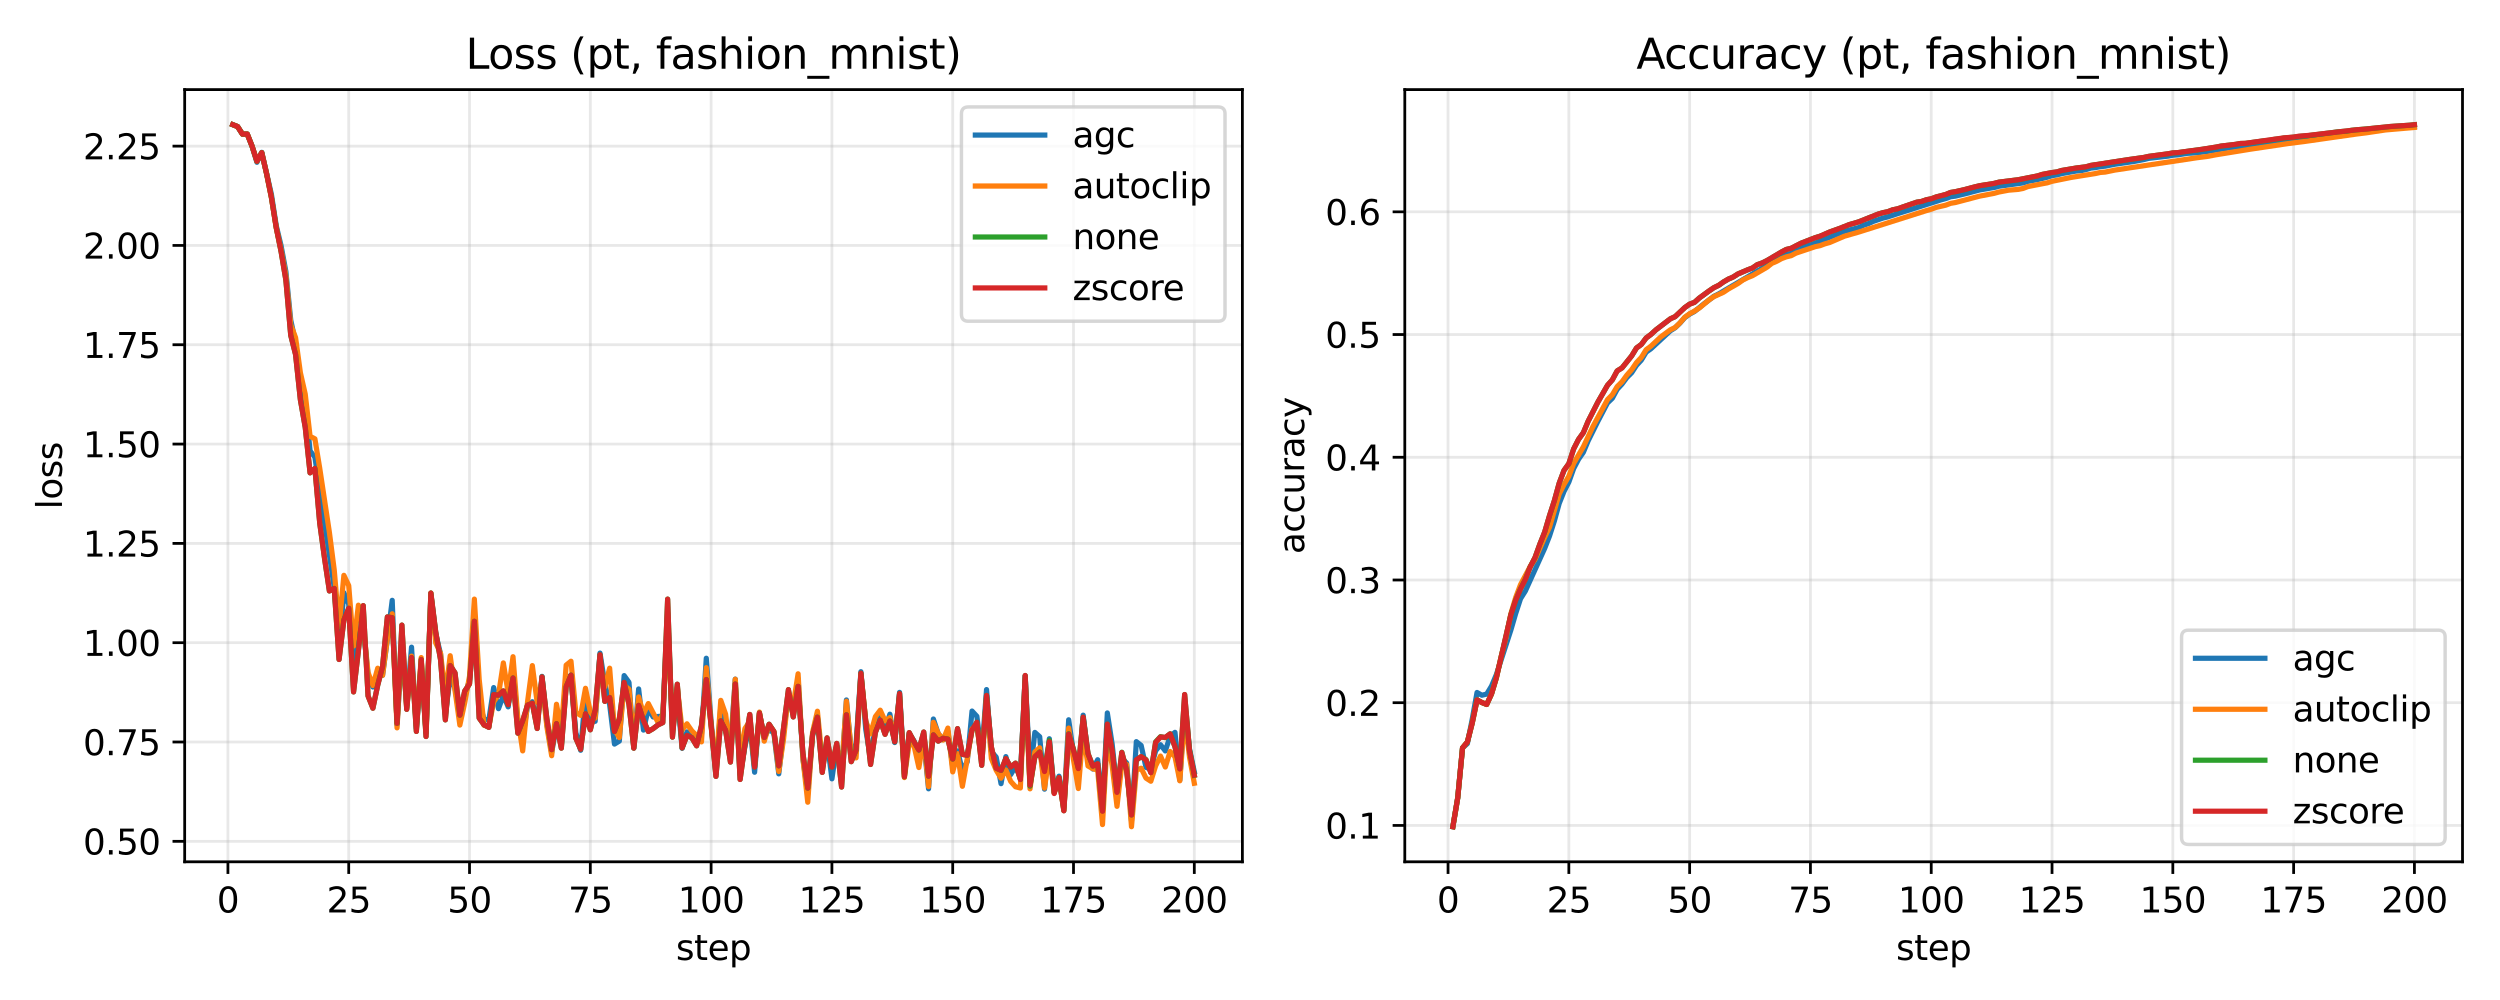 <?xml version="1.0" encoding="utf-8" standalone="no"?>
<!DOCTYPE svg PUBLIC "-//W3C//DTD SVG 1.1//EN"
  "http://www.w3.org/Graphics/SVG/1.1/DTD/svg11.dtd">
<svg xmlns:xlink="http://www.w3.org/1999/xlink" width="720pt" height="288pt" viewBox="0 0 720 288" xmlns="http://www.w3.org/2000/svg" version="1.1">
 <defs>
  <style type="text/css">*{stroke-linejoin: round; stroke-linecap: butt}</style>
 </defs>
 <g id="figure_1">
  <g id="patch_1">
   <path d="M 0 288 
L 720 288 
L 720 0 
L 0 0 
z
" style="fill: #ffffff"/>
  </g>
  <g id="axes_1">
   <g id="patch_2">
    <path d="M 53.188 248.2 
L 357.806 248.2 
L 357.806 25.8 
L 53.188 25.8 
z
" style="fill: #ffffff"/>
   </g>
   <g id="matplotlib.axis_1">
    <g id="xtick_1">
     <g id="line2d_1">
      <path d="M 65.642 248.2 
L 65.642 25.8 
" clip-path="url(#pbf6d4c5199)" style="fill: none; stroke: #b0b0b0; stroke-opacity: 0.3; stroke-width: 0.8; stroke-linecap: square"/>
     </g>
     <g id="line2d_2">
      <defs>
       <path id="ma63e81f603" d="M 0 0 
L 0 3.5 
" style="stroke: #000000; stroke-width: 0.8"/>
      </defs>
      <g>
       <use xlink:href="#ma63e81f603" x="65.642" y="248.2" style="stroke: #000000; stroke-width: 0.8"/>
      </g>
     </g>
     <g id="text_1">
      <!-- 0 -->
      <g transform="translate(62.461 262.798) scale(0.1 -0.1)">
       <defs>
        <path id="DejaVuSans-30" d="M 2034 4250 
Q 1547 4250 1301 3770 
Q 1056 3291 1056 2328 
Q 1056 1369 1301 889 
Q 1547 409 2034 409 
Q 2525 409 2770 889 
Q 3016 1369 3016 2328 
Q 3016 3291 2770 3770 
Q 2525 4250 2034 4250 
z
M 2034 4750 
Q 2819 4750 3233 4129 
Q 3647 3509 3647 2328 
Q 3647 1150 3233 529 
Q 2819 -91 2034 -91 
Q 1250 -91 836 529 
Q 422 1150 422 2328 
Q 422 3509 836 4129 
Q 1250 4750 2034 4750 
z
" transform="scale(0.016)"/>
       </defs>
       <use xlink:href="#DejaVuSans-30"/>
      </g>
     </g>
    </g>
    <g id="xtick_2">
     <g id="line2d_3">
      <path d="M 100.432 248.2 
L 100.432 25.8 
" clip-path="url(#pbf6d4c5199)" style="fill: none; stroke: #b0b0b0; stroke-opacity: 0.3; stroke-width: 0.8; stroke-linecap: square"/>
     </g>
     <g id="line2d_4">
      <g>
       <use xlink:href="#ma63e81f603" x="100.432" y="248.2" style="stroke: #000000; stroke-width: 0.8"/>
      </g>
     </g>
     <g id="text_2">
      <!-- 25 -->
      <g transform="translate(94.069 262.798) scale(0.1 -0.1)">
       <defs>
        <path id="DejaVuSans-32" d="M 1228 531 
L 3431 531 
L 3431 0 
L 469 0 
L 469 531 
Q 828 903 1448 1529 
Q 2069 2156 2228 2338 
Q 2531 2678 2651 2914 
Q 2772 3150 2772 3378 
Q 2772 3750 2511 3984 
Q 2250 4219 1831 4219 
Q 1534 4219 1204 4116 
Q 875 4013 500 3803 
L 500 4441 
Q 881 4594 1212 4672 
Q 1544 4750 1819 4750 
Q 2544 4750 2975 4387 
Q 3406 4025 3406 3419 
Q 3406 3131 3298 2873 
Q 3191 2616 2906 2266 
Q 2828 2175 2409 1742 
Q 1991 1309 1228 531 
z
" transform="scale(0.016)"/>
        <path id="DejaVuSans-35" d="M 691 4666 
L 3169 4666 
L 3169 4134 
L 1269 4134 
L 1269 2991 
Q 1406 3038 1543 3061 
Q 1681 3084 1819 3084 
Q 2600 3084 3056 2656 
Q 3513 2228 3513 1497 
Q 3513 744 3044 326 
Q 2575 -91 1722 -91 
Q 1428 -91 1123 -41 
Q 819 9 494 109 
L 494 744 
Q 775 591 1075 516 
Q 1375 441 1709 441 
Q 2250 441 2565 725 
Q 2881 1009 2881 1497 
Q 2881 1984 2565 2268 
Q 2250 2553 1709 2553 
Q 1456 2553 1204 2497 
Q 953 2441 691 2322 
L 691 4666 
z
" transform="scale(0.016)"/>
       </defs>
       <use xlink:href="#DejaVuSans-32"/>
       <use xlink:href="#DejaVuSans-35" transform="translate(63.623 0)"/>
      </g>
     </g>
    </g>
    <g id="xtick_3">
     <g id="line2d_5">
      <path d="M 135.222 248.2 
L 135.222 25.8 
" clip-path="url(#pbf6d4c5199)" style="fill: none; stroke: #b0b0b0; stroke-opacity: 0.3; stroke-width: 0.8; stroke-linecap: square"/>
     </g>
     <g id="line2d_6">
      <g>
       <use xlink:href="#ma63e81f603" x="135.222" y="248.2" style="stroke: #000000; stroke-width: 0.8"/>
      </g>
     </g>
     <g id="text_3">
      <!-- 50 -->
      <g transform="translate(128.859 262.798) scale(0.1 -0.1)">
       <use xlink:href="#DejaVuSans-35"/>
       <use xlink:href="#DejaVuSans-30" transform="translate(63.623 0)"/>
      </g>
     </g>
    </g>
    <g id="xtick_4">
     <g id="line2d_7">
      <path d="M 170.011 248.2 
L 170.011 25.8 
" clip-path="url(#pbf6d4c5199)" style="fill: none; stroke: #b0b0b0; stroke-opacity: 0.3; stroke-width: 0.8; stroke-linecap: square"/>
     </g>
     <g id="line2d_8">
      <g>
       <use xlink:href="#ma63e81f603" x="170.011" y="248.2" style="stroke: #000000; stroke-width: 0.8"/>
      </g>
     </g>
     <g id="text_4">
      <!-- 75 -->
      <g transform="translate(163.649 262.798) scale(0.1 -0.1)">
       <defs>
        <path id="DejaVuSans-37" d="M 525 4666 
L 3525 4666 
L 3525 4397 
L 1831 0 
L 1172 0 
L 2766 4134 
L 525 4134 
L 525 4666 
z
" transform="scale(0.016)"/>
       </defs>
       <use xlink:href="#DejaVuSans-37"/>
       <use xlink:href="#DejaVuSans-35" transform="translate(63.623 0)"/>
      </g>
     </g>
    </g>
    <g id="xtick_5">
     <g id="line2d_9">
      <path d="M 204.801 248.2 
L 204.801 25.8 
" clip-path="url(#pbf6d4c5199)" style="fill: none; stroke: #b0b0b0; stroke-opacity: 0.3; stroke-width: 0.8; stroke-linecap: square"/>
     </g>
     <g id="line2d_10">
      <g>
       <use xlink:href="#ma63e81f603" x="204.801" y="248.2" style="stroke: #000000; stroke-width: 0.8"/>
      </g>
     </g>
     <g id="text_5">
      <!-- 100 -->
      <g transform="translate(195.257 262.798) scale(0.1 -0.1)">
       <defs>
        <path id="DejaVuSans-31" d="M 794 531 
L 1825 531 
L 1825 4091 
L 703 3866 
L 703 4441 
L 1819 4666 
L 2450 4666 
L 2450 531 
L 3481 531 
L 3481 0 
L 794 0 
L 794 531 
z
" transform="scale(0.016)"/>
       </defs>
       <use xlink:href="#DejaVuSans-31"/>
       <use xlink:href="#DejaVuSans-30" transform="translate(63.623 0)"/>
       <use xlink:href="#DejaVuSans-30" transform="translate(127.246 0)"/>
      </g>
     </g>
    </g>
    <g id="xtick_6">
     <g id="line2d_11">
      <path d="M 239.591 248.2 
L 239.591 25.8 
" clip-path="url(#pbf6d4c5199)" style="fill: none; stroke: #b0b0b0; stroke-opacity: 0.3; stroke-width: 0.8; stroke-linecap: square"/>
     </g>
     <g id="line2d_12">
      <g>
       <use xlink:href="#ma63e81f603" x="239.591" y="248.2" style="stroke: #000000; stroke-width: 0.8"/>
      </g>
     </g>
     <g id="text_6">
      <!-- 125 -->
      <g transform="translate(230.047 262.798) scale(0.1 -0.1)">
       <use xlink:href="#DejaVuSans-31"/>
       <use xlink:href="#DejaVuSans-32" transform="translate(63.623 0)"/>
       <use xlink:href="#DejaVuSans-35" transform="translate(127.246 0)"/>
      </g>
     </g>
    </g>
    <g id="xtick_7">
     <g id="line2d_13">
      <path d="M 274.381 248.2 
L 274.381 25.8 
" clip-path="url(#pbf6d4c5199)" style="fill: none; stroke: #b0b0b0; stroke-opacity: 0.3; stroke-width: 0.8; stroke-linecap: square"/>
     </g>
     <g id="line2d_14">
      <g>
       <use xlink:href="#ma63e81f603" x="274.381" y="248.2" style="stroke: #000000; stroke-width: 0.8"/>
      </g>
     </g>
     <g id="text_7">
      <!-- 150 -->
      <g transform="translate(264.837 262.798) scale(0.1 -0.1)">
       <use xlink:href="#DejaVuSans-31"/>
       <use xlink:href="#DejaVuSans-35" transform="translate(63.623 0)"/>
       <use xlink:href="#DejaVuSans-30" transform="translate(127.246 0)"/>
      </g>
     </g>
    </g>
    <g id="xtick_8">
     <g id="line2d_15">
      <path d="M 309.17 248.2 
L 309.17 25.8 
" clip-path="url(#pbf6d4c5199)" style="fill: none; stroke: #b0b0b0; stroke-opacity: 0.3; stroke-width: 0.8; stroke-linecap: square"/>
     </g>
     <g id="line2d_16">
      <g>
       <use xlink:href="#ma63e81f603" x="309.17" y="248.2" style="stroke: #000000; stroke-width: 0.8"/>
      </g>
     </g>
     <g id="text_8">
      <!-- 175 -->
      <g transform="translate(299.626 262.798) scale(0.1 -0.1)">
       <use xlink:href="#DejaVuSans-31"/>
       <use xlink:href="#DejaVuSans-37" transform="translate(63.623 0)"/>
       <use xlink:href="#DejaVuSans-35" transform="translate(127.246 0)"/>
      </g>
     </g>
    </g>
    <g id="xtick_9">
     <g id="line2d_17">
      <path d="M 343.96 248.2 
L 343.96 25.8 
" clip-path="url(#pbf6d4c5199)" style="fill: none; stroke: #b0b0b0; stroke-opacity: 0.3; stroke-width: 0.8; stroke-linecap: square"/>
     </g>
     <g id="line2d_18">
      <g>
       <use xlink:href="#ma63e81f603" x="343.96" y="248.2" style="stroke: #000000; stroke-width: 0.8"/>
      </g>
     </g>
     <g id="text_9">
      <!-- 200 -->
      <g transform="translate(334.416 262.798) scale(0.1 -0.1)">
       <use xlink:href="#DejaVuSans-32"/>
       <use xlink:href="#DejaVuSans-30" transform="translate(63.623 0)"/>
       <use xlink:href="#DejaVuSans-30" transform="translate(127.246 0)"/>
      </g>
     </g>
    </g>
    <g id="text_10">
     <!-- step -->
     <g transform="translate(194.681 276.477) scale(0.1 -0.1)">
      <defs>
       <path id="DejaVuSans-73" d="M 2834 3397 
L 2834 2853 
Q 2591 2978 2328 3040 
Q 2066 3103 1784 3103 
Q 1356 3103 1142 2972 
Q 928 2841 928 2578 
Q 928 2378 1081 2264 
Q 1234 2150 1697 2047 
L 1894 2003 
Q 2506 1872 2764 1633 
Q 3022 1394 3022 966 
Q 3022 478 2636 193 
Q 2250 -91 1575 -91 
Q 1294 -91 989 -36 
Q 684 19 347 128 
L 347 722 
Q 666 556 975 473 
Q 1284 391 1588 391 
Q 1994 391 2212 530 
Q 2431 669 2431 922 
Q 2431 1156 2273 1281 
Q 2116 1406 1581 1522 
L 1381 1569 
Q 847 1681 609 1914 
Q 372 2147 372 2553 
Q 372 3047 722 3315 
Q 1072 3584 1716 3584 
Q 2034 3584 2315 3537 
Q 2597 3491 2834 3397 
z
" transform="scale(0.016)"/>
       <path id="DejaVuSans-74" d="M 1172 4494 
L 1172 3500 
L 2356 3500 
L 2356 3053 
L 1172 3053 
L 1172 1153 
Q 1172 725 1289 603 
Q 1406 481 1766 481 
L 2356 481 
L 2356 0 
L 1766 0 
Q 1100 0 847 248 
Q 594 497 594 1153 
L 594 3053 
L 172 3053 
L 172 3500 
L 594 3500 
L 594 4494 
L 1172 4494 
z
" transform="scale(0.016)"/>
       <path id="DejaVuSans-65" d="M 3597 1894 
L 3597 1613 
L 953 1613 
Q 991 1019 1311 708 
Q 1631 397 2203 397 
Q 2534 397 2845 478 
Q 3156 559 3463 722 
L 3463 178 
Q 3153 47 2828 -22 
Q 2503 -91 2169 -91 
Q 1331 -91 842 396 
Q 353 884 353 1716 
Q 353 2575 817 3079 
Q 1281 3584 2069 3584 
Q 2775 3584 3186 3129 
Q 3597 2675 3597 1894 
z
M 3022 2063 
Q 3016 2534 2758 2815 
Q 2500 3097 2075 3097 
Q 1594 3097 1305 2825 
Q 1016 2553 972 2059 
L 3022 2063 
z
" transform="scale(0.016)"/>
       <path id="DejaVuSans-70" d="M 1159 525 
L 1159 -1331 
L 581 -1331 
L 581 3500 
L 1159 3500 
L 1159 2969 
Q 1341 3281 1617 3432 
Q 1894 3584 2278 3584 
Q 2916 3584 3314 3078 
Q 3713 2572 3713 1747 
Q 3713 922 3314 415 
Q 2916 -91 2278 -91 
Q 1894 -91 1617 61 
Q 1341 213 1159 525 
z
M 3116 1747 
Q 3116 2381 2855 2742 
Q 2594 3103 2138 3103 
Q 1681 3103 1420 2742 
Q 1159 2381 1159 1747 
Q 1159 1113 1420 752 
Q 1681 391 2138 391 
Q 2594 391 2855 752 
Q 3116 1113 3116 1747 
z
" transform="scale(0.016)"/>
      </defs>
      <use xlink:href="#DejaVuSans-73"/>
      <use xlink:href="#DejaVuSans-74" transform="translate(52.1 0)"/>
      <use xlink:href="#DejaVuSans-65" transform="translate(91.309 0)"/>
      <use xlink:href="#DejaVuSans-70" transform="translate(152.832 0)"/>
     </g>
    </g>
   </g>
   <g id="matplotlib.axis_2">
    <g id="ytick_1">
     <g id="line2d_19">
      <path d="M 53.188 242.3 
L 357.806 242.3 
" clip-path="url(#pbf6d4c5199)" style="fill: none; stroke: #b0b0b0; stroke-opacity: 0.3; stroke-width: 0.8; stroke-linecap: square"/>
     </g>
     <g id="line2d_20">
      <defs>
       <path id="mf02c74ac71" d="M 0 0 
L -3.5 0 
" style="stroke: #000000; stroke-width: 0.8"/>
      </defs>
      <g>
       <use xlink:href="#mf02c74ac71" x="53.188" y="242.3" style="stroke: #000000; stroke-width: 0.8"/>
      </g>
     </g>
     <g id="text_11">
      <!-- 0.50 -->
      <g transform="translate(23.922 246.1) scale(0.1 -0.1)">
       <defs>
        <path id="DejaVuSans-2e" d="M 684 794 
L 1344 794 
L 1344 0 
L 684 0 
L 684 794 
z
" transform="scale(0.016)"/>
       </defs>
       <use xlink:href="#DejaVuSans-30"/>
       <use xlink:href="#DejaVuSans-2e" transform="translate(63.623 0)"/>
       <use xlink:href="#DejaVuSans-35" transform="translate(95.41 0)"/>
       <use xlink:href="#DejaVuSans-30" transform="translate(159.033 0)"/>
      </g>
     </g>
    </g>
    <g id="ytick_2">
     <g id="line2d_21">
      <path d="M 53.188 213.698 
L 357.806 213.698 
" clip-path="url(#pbf6d4c5199)" style="fill: none; stroke: #b0b0b0; stroke-opacity: 0.3; stroke-width: 0.8; stroke-linecap: square"/>
     </g>
     <g id="line2d_22">
      <g>
       <use xlink:href="#mf02c74ac71" x="53.188" y="213.698" style="stroke: #000000; stroke-width: 0.8"/>
      </g>
     </g>
     <g id="text_12">
      <!-- 0.75 -->
      <g transform="translate(23.922 217.497) scale(0.1 -0.1)">
       <use xlink:href="#DejaVuSans-30"/>
       <use xlink:href="#DejaVuSans-2e" transform="translate(63.623 0)"/>
       <use xlink:href="#DejaVuSans-37" transform="translate(95.41 0)"/>
       <use xlink:href="#DejaVuSans-35" transform="translate(159.033 0)"/>
      </g>
     </g>
    </g>
    <g id="ytick_3">
     <g id="line2d_23">
      <path d="M 53.188 185.095 
L 357.806 185.095 
" clip-path="url(#pbf6d4c5199)" style="fill: none; stroke: #b0b0b0; stroke-opacity: 0.3; stroke-width: 0.8; stroke-linecap: square"/>
     </g>
     <g id="line2d_24">
      <g>
       <use xlink:href="#mf02c74ac71" x="53.188" y="185.095" style="stroke: #000000; stroke-width: 0.8"/>
      </g>
     </g>
     <g id="text_13">
      <!-- 1.00 -->
      <g transform="translate(23.922 188.894) scale(0.1 -0.1)">
       <use xlink:href="#DejaVuSans-31"/>
       <use xlink:href="#DejaVuSans-2e" transform="translate(63.623 0)"/>
       <use xlink:href="#DejaVuSans-30" transform="translate(95.41 0)"/>
       <use xlink:href="#DejaVuSans-30" transform="translate(159.033 0)"/>
      </g>
     </g>
    </g>
    <g id="ytick_4">
     <g id="line2d_25">
      <path d="M 53.188 156.493 
L 357.806 156.493 
" clip-path="url(#pbf6d4c5199)" style="fill: none; stroke: #b0b0b0; stroke-opacity: 0.3; stroke-width: 0.8; stroke-linecap: square"/>
     </g>
     <g id="line2d_26">
      <g>
       <use xlink:href="#mf02c74ac71" x="53.188" y="156.493" style="stroke: #000000; stroke-width: 0.8"/>
      </g>
     </g>
     <g id="text_14">
      <!-- 1.25 -->
      <g transform="translate(23.922 160.292) scale(0.1 -0.1)">
       <use xlink:href="#DejaVuSans-31"/>
       <use xlink:href="#DejaVuSans-2e" transform="translate(63.623 0)"/>
       <use xlink:href="#DejaVuSans-32" transform="translate(95.41 0)"/>
       <use xlink:href="#DejaVuSans-35" transform="translate(159.033 0)"/>
      </g>
     </g>
    </g>
    <g id="ytick_5">
     <g id="line2d_27">
      <path d="M 53.188 127.89 
L 357.806 127.89 
" clip-path="url(#pbf6d4c5199)" style="fill: none; stroke: #b0b0b0; stroke-opacity: 0.3; stroke-width: 0.8; stroke-linecap: square"/>
     </g>
     <g id="line2d_28">
      <g>
       <use xlink:href="#mf02c74ac71" x="53.188" y="127.89" style="stroke: #000000; stroke-width: 0.8"/>
      </g>
     </g>
     <g id="text_15">
      <!-- 1.50 -->
      <g transform="translate(23.922 131.689) scale(0.1 -0.1)">
       <use xlink:href="#DejaVuSans-31"/>
       <use xlink:href="#DejaVuSans-2e" transform="translate(63.623 0)"/>
       <use xlink:href="#DejaVuSans-35" transform="translate(95.41 0)"/>
       <use xlink:href="#DejaVuSans-30" transform="translate(159.033 0)"/>
      </g>
     </g>
    </g>
    <g id="ytick_6">
     <g id="line2d_29">
      <path d="M 53.188 99.288 
L 357.806 99.288 
" clip-path="url(#pbf6d4c5199)" style="fill: none; stroke: #b0b0b0; stroke-opacity: 0.3; stroke-width: 0.8; stroke-linecap: square"/>
     </g>
     <g id="line2d_30">
      <g>
       <use xlink:href="#mf02c74ac71" x="53.188" y="99.288" style="stroke: #000000; stroke-width: 0.8"/>
      </g>
     </g>
     <g id="text_16">
      <!-- 1.75 -->
      <g transform="translate(23.922 103.087) scale(0.1 -0.1)">
       <use xlink:href="#DejaVuSans-31"/>
       <use xlink:href="#DejaVuSans-2e" transform="translate(63.623 0)"/>
       <use xlink:href="#DejaVuSans-37" transform="translate(95.41 0)"/>
       <use xlink:href="#DejaVuSans-35" transform="translate(159.033 0)"/>
      </g>
     </g>
    </g>
    <g id="ytick_7">
     <g id="line2d_31">
      <path d="M 53.188 70.685 
L 357.806 70.685 
" clip-path="url(#pbf6d4c5199)" style="fill: none; stroke: #b0b0b0; stroke-opacity: 0.3; stroke-width: 0.8; stroke-linecap: square"/>
     </g>
     <g id="line2d_32">
      <g>
       <use xlink:href="#mf02c74ac71" x="53.188" y="70.685" style="stroke: #000000; stroke-width: 0.8"/>
      </g>
     </g>
     <g id="text_17">
      <!-- 2.00 -->
      <g transform="translate(23.922 74.484) scale(0.1 -0.1)">
       <use xlink:href="#DejaVuSans-32"/>
       <use xlink:href="#DejaVuSans-2e" transform="translate(63.623 0)"/>
       <use xlink:href="#DejaVuSans-30" transform="translate(95.41 0)"/>
       <use xlink:href="#DejaVuSans-30" transform="translate(159.033 0)"/>
      </g>
     </g>
    </g>
    <g id="ytick_8">
     <g id="line2d_33">
      <path d="M 53.188 42.082 
L 357.806 42.082 
" clip-path="url(#pbf6d4c5199)" style="fill: none; stroke: #b0b0b0; stroke-opacity: 0.3; stroke-width: 0.8; stroke-linecap: square"/>
     </g>
     <g id="line2d_34">
      <g>
       <use xlink:href="#mf02c74ac71" x="53.188" y="42.082" style="stroke: #000000; stroke-width: 0.8"/>
      </g>
     </g>
     <g id="text_18">
      <!-- 2.25 -->
      <g transform="translate(23.922 45.882) scale(0.1 -0.1)">
       <use xlink:href="#DejaVuSans-32"/>
       <use xlink:href="#DejaVuSans-2e" transform="translate(63.623 0)"/>
       <use xlink:href="#DejaVuSans-32" transform="translate(95.41 0)"/>
       <use xlink:href="#DejaVuSans-35" transform="translate(159.033 0)"/>
      </g>
     </g>
    </g>
    <g id="text_19">
     <!-- loss -->
     <g transform="translate(17.842 146.658) rotate(-90) scale(0.1 -0.1)">
      <defs>
       <path id="DejaVuSans-6c" d="M 603 4863 
L 1178 4863 
L 1178 0 
L 603 0 
L 603 4863 
z
" transform="scale(0.016)"/>
       <path id="DejaVuSans-6f" d="M 1959 3097 
Q 1497 3097 1228 2736 
Q 959 2375 959 1747 
Q 959 1119 1226 758 
Q 1494 397 1959 397 
Q 2419 397 2687 759 
Q 2956 1122 2956 1747 
Q 2956 2369 2687 2733 
Q 2419 3097 1959 3097 
z
M 1959 3584 
Q 2709 3584 3137 3096 
Q 3566 2609 3566 1747 
Q 3566 888 3137 398 
Q 2709 -91 1959 -91 
Q 1206 -91 779 398 
Q 353 888 353 1747 
Q 353 2609 779 3096 
Q 1206 3584 1959 3584 
z
" transform="scale(0.016)"/>
      </defs>
      <use xlink:href="#DejaVuSans-6c"/>
      <use xlink:href="#DejaVuSans-6f" transform="translate(27.783 0)"/>
      <use xlink:href="#DejaVuSans-73" transform="translate(88.965 0)"/>
      <use xlink:href="#DejaVuSans-73" transform="translate(141.064 0)"/>
     </g>
    </g>
   </g>
   <g id="line2d_35">
    <path d="M 67.034 35.909 
L 68.425 36.454 
L 69.817 38.598 
L 71.209 38.621 
L 72.6 42.153 
L 73.992 46.736 
L 75.383 43.877 
L 78.167 55.976 
L 79.558 64.995 
L 80.95 70.766 
L 82.341 78.239 
L 83.733 92.155 
L 85.124 98.696 
L 86.516 110.55 
L 87.908 116.05 
L 89.299 129.836 
L 90.691 131.679 
L 96.257 169.214 
L 97.649 186.2 
L 99.04 170.714 
L 100.432 173.971 
L 101.824 193.645 
L 103.215 182.273 
L 104.607 180.604 
L 105.998 194.422 
L 107.39 197.859 
L 108.781 194.281 
L 110.173 194.466 
L 111.565 184.104 
L 112.956 172.897 
L 114.348 208.762 
L 115.739 186.712 
L 117.131 203.029 
L 118.523 186.386 
L 119.914 209.791 
L 121.306 191.589 
L 122.697 211.016 
L 124.089 171.201 
L 125.481 182.544 
L 126.872 188.296 
L 128.264 205.738 
L 129.655 195.044 
L 131.047 198.165 
L 132.438 206.441 
L 133.83 200.595 
L 135.222 195.866 
L 136.613 180.284 
L 138.005 202.185 
L 139.396 207.16 
L 140.788 207.325 
L 142.18 198.025 
L 143.571 204.099 
L 144.963 200.274 
L 146.354 203.573 
L 147.746 193.217 
L 149.138 207.973 
L 150.529 212.599 
L 151.921 203.303 
L 153.312 202.103 
L 154.704 208.957 
L 156.095 194.798 
L 157.487 208.288 
L 158.879 216.709 
L 160.27 208.769 
L 161.662 214.623 
L 163.053 194.715 
L 164.445 194.962 
L 165.837 210.979 
L 167.228 216.073 
L 168.62 199.533 
L 170.011 206.584 
L 171.403 207.738 
L 172.795 188.09 
L 174.186 196.91 
L 175.578 202.936 
L 176.969 214.293 
L 178.361 213.433 
L 179.752 194.575 
L 181.144 196.507 
L 182.536 215.368 
L 183.927 198.423 
L 185.319 210.266 
L 186.71 204.097 
L 188.102 206.48 
L 190.885 206.231 
L 192.277 176.631 
L 193.668 210.193 
L 195.06 200.575 
L 196.452 215.501 
L 197.843 210.785 
L 199.235 211.832 
L 200.626 213.093 
L 202.018 211.496 
L 203.409 189.576 
L 204.801 207.894 
L 206.193 222.884 
L 207.584 203.481 
L 208.976 210.499 
L 210.367 214.839 
L 211.759 195.594 
L 213.151 223.045 
L 214.542 215.03 
L 215.934 208.42 
L 217.325 222.403 
L 218.717 205.46 
L 220.109 212.432 
L 221.5 209.837 
L 222.892 211.27 
L 224.283 222.868 
L 225.675 210.762 
L 227.066 199.941 
L 228.458 205.528 
L 229.85 195.529 
L 231.241 218.522 
L 232.633 228.461 
L 234.024 211.817 
L 235.416 206.976 
L 236.808 221.216 
L 238.199 213.39 
L 239.591 224.302 
L 240.982 214.735 
L 242.374 222.911 
L 243.766 201.59 
L 245.157 216.509 
L 246.549 214.303 
L 247.94 193.449 
L 249.332 210.058 
L 250.724 218.529 
L 252.115 208.881 
L 253.507 206.517 
L 254.898 210.047 
L 256.29 205.694 
L 257.681 213.849 
L 259.073 199.404 
L 260.465 222.844 
L 261.856 211.358 
L 263.248 213.387 
L 264.639 218.564 
L 266.031 213.456 
L 267.423 227.176 
L 268.814 207.076 
L 270.206 211.303 
L 271.597 212.92 
L 272.989 210.646 
L 274.381 220.792 
L 275.772 216.253 
L 277.164 221.856 
L 278.555 219.401 
L 279.947 204.785 
L 281.338 206.298 
L 282.73 217.339 
L 284.122 198.599 
L 285.513 216.478 
L 286.905 218.042 
L 288.296 225.692 
L 289.688 217.908 
L 291.08 223.084 
L 292.471 220.727 
L 293.863 224 
L 295.254 194.708 
L 296.646 223.011 
L 298.038 210.937 
L 299.429 212.172 
L 300.821 227.274 
L 302.212 212.762 
L 303.604 228.22 
L 304.995 223.542 
L 306.387 232.52 
L 307.779 207.299 
L 309.17 216.958 
L 310.562 224.178 
L 311.953 205.972 
L 313.345 217.586 
L 314.737 221.474 
L 316.128 218.804 
L 317.52 232.584 
L 318.911 205.326 
L 320.303 214.34 
L 321.695 227.53 
L 323.086 218.347 
L 324.478 219.775 
L 325.869 236.401 
L 327.261 213.594 
L 328.652 214.684 
L 330.044 221.003 
L 331.436 221.515 
L 332.827 216.225 
L 334.219 214.476 
L 335.61 216.265 
L 337.002 212.025 
L 338.394 210.919 
L 339.785 224.655 
L 341.177 202.623 
L 342.568 215.665 
L 343.96 222.291 
L 343.96 222.291 
" clip-path="url(#pbf6d4c5199)" style="fill: none; stroke: #1f77b4; stroke-width: 1.5; stroke-linecap: square"/>
   </g>
   <g id="line2d_36">
    <path d="M 67.034 35.909 
L 68.425 36.454 
L 69.817 38.625 
L 71.209 38.606 
L 72.6 42.107 
L 73.992 46.439 
L 75.383 43.964 
L 76.775 50.017 
L 78.167 56.891 
L 79.558 65.57 
L 80.95 71.902 
L 82.341 79.452 
L 83.733 93.522 
L 85.124 97.235 
L 86.516 107.36 
L 87.908 113.49 
L 89.299 125.669 
L 90.691 126.383 
L 92.082 134.855 
L 94.866 153.323 
L 96.257 164.129 
L 97.649 180.442 
L 99.04 165.698 
L 100.432 168.652 
L 101.824 186.051 
L 103.215 174.294 
L 104.607 179.915 
L 105.998 193.69 
L 107.39 197.42 
L 108.781 192.448 
L 110.173 194.507 
L 111.565 183.952 
L 112.956 176.768 
L 114.348 209.624 
L 115.739 184.127 
L 117.131 203.823 
L 118.523 188.967 
L 119.914 209.007 
L 121.306 189.388 
L 122.697 210.982 
L 124.089 170.841 
L 125.481 185.135 
L 126.872 188.119 
L 128.264 200.274 
L 129.655 188.852 
L 132.438 208.819 
L 133.83 202.415 
L 135.222 194.763 
L 136.613 172.546 
L 138.005 195.654 
L 139.396 208.88 
L 140.788 209.213 
L 142.18 202.159 
L 143.571 200.044 
L 144.963 190.922 
L 146.354 199.574 
L 147.746 189.135 
L 149.138 206.896 
L 150.529 216.257 
L 151.921 202.197 
L 153.312 191.695 
L 154.704 202.305 
L 156.095 196.139 
L 157.487 209.202 
L 158.879 217.645 
L 160.27 202.83 
L 161.662 210.575 
L 163.053 191.556 
L 164.445 190.438 
L 165.837 205.188 
L 167.228 206.027 
L 168.62 198.229 
L 170.011 205.104 
L 171.403 206.823 
L 172.795 191.353 
L 174.186 197.8 
L 175.578 192.441 
L 176.969 210.088 
L 178.361 212.426 
L 179.752 197.383 
L 181.144 198.486 
L 182.536 213.034 
L 183.927 200.723 
L 185.319 205.633 
L 186.71 202.629 
L 189.494 208.003 
L 190.885 205.777 
L 192.277 181.151 
L 193.668 207.992 
L 195.06 197.973 
L 196.452 210.247 
L 197.843 208.452 
L 199.235 210.467 
L 200.626 211.838 
L 202.018 213.664 
L 203.409 192.288 
L 204.801 208.771 
L 206.193 221.102 
L 207.584 201.706 
L 208.976 205.691 
L 210.367 216.726 
L 211.759 195.619 
L 213.151 218.486 
L 214.542 209.821 
L 215.934 207.761 
L 217.325 220.609 
L 218.717 205.081 
L 220.109 213.456 
L 221.5 208.729 
L 222.892 210.631 
L 224.283 222.172 
L 225.675 212.733 
L 227.066 199.773 
L 228.458 202.938 
L 229.85 194.055 
L 231.241 218.483 
L 232.633 231.04 
L 234.024 210.877 
L 235.416 204.831 
L 236.808 218.985 
L 238.199 214.433 
L 239.591 219.584 
L 240.982 215.234 
L 242.374 222.173 
L 243.766 201.951 
L 245.157 216.097 
L 246.549 218.274 
L 247.94 194.214 
L 249.332 207.651 
L 250.724 211.373 
L 252.115 206.371 
L 253.507 204.531 
L 254.898 207.63 
L 256.29 206.667 
L 257.681 212.256 
L 259.073 200.696 
L 260.465 223.942 
L 261.856 213.948 
L 263.248 214.809 
L 264.639 221.044 
L 266.031 212.416 
L 267.423 226.541 
L 268.814 208.021 
L 270.206 211.209 
L 271.597 213.141 
L 272.989 209.687 
L 274.381 222.309 
L 275.772 217.064 
L 277.164 226.454 
L 278.555 218.679 
L 279.947 209.92 
L 281.338 208.857 
L 282.73 219.065 
L 284.122 201.152 
L 285.513 218.465 
L 286.905 221.833 
L 288.296 224.128 
L 289.688 221.746 
L 291.08 225.033 
L 292.471 226.593 
L 293.863 226.944 
L 295.254 196.144 
L 296.646 227.183 
L 298.038 216.56 
L 299.429 215.37 
L 300.821 226.971 
L 302.212 217.09 
L 303.604 228.377 
L 304.995 224.119 
L 306.387 233.222 
L 307.779 209.684 
L 309.17 218.859 
L 310.562 227.099 
L 311.953 210.382 
L 313.345 220.597 
L 314.737 221.399 
L 316.128 221.781 
L 317.52 237.479 
L 318.911 212.282 
L 320.303 220.494 
L 321.695 232.221 
L 323.086 220.189 
L 324.478 220.173 
L 325.869 238.091 
L 327.261 221.835 
L 328.652 221.25 
L 330.044 224.096 
L 331.436 224.994 
L 332.827 220.554 
L 334.219 217.743 
L 335.61 220.903 
L 337.002 216.424 
L 338.394 217.973 
L 339.785 224.872 
L 341.177 206.239 
L 342.568 217.974 
L 343.96 225.575 
L 343.96 225.575 
" clip-path="url(#pbf6d4c5199)" style="fill: none; stroke: #ff7f0e; stroke-width: 1.5; stroke-linecap: square"/>
   </g>
   <g id="line2d_37">
    <path d="M 67.034 35.909 
L 68.425 36.454 
L 69.817 38.625 
L 71.209 38.606 
L 72.6 42.107 
L 73.992 46.439 
L 75.383 43.964 
L 76.775 50.017 
L 78.167 56.891 
L 79.558 65.57 
L 80.95 72.435 
L 82.341 80.722 
L 83.733 96.556 
L 85.124 102.098 
L 86.516 115.152 
L 87.908 123.063 
L 89.299 136.172 
L 90.691 134.921 
L 92.082 150.63 
L 93.474 160.846 
L 94.866 170.191 
L 96.257 169.481 
L 97.649 189.929 
L 99.04 178.539 
L 100.432 175.192 
L 101.824 199.267 
L 103.215 187.399 
L 104.607 174.428 
L 105.998 200.435 
L 107.39 203.961 
L 108.781 197.317 
L 110.173 191.974 
L 111.565 177.673 
L 112.956 177.906 
L 114.348 208.305 
L 115.739 180.035 
L 117.131 204.286 
L 118.523 189.373 
L 119.914 210.649 
L 121.306 189.963 
L 122.697 212.112 
L 124.089 170.803 
L 125.481 181.987 
L 126.872 189.955 
L 128.264 207.32 
L 129.655 191.692 
L 131.047 193.794 
L 132.438 205.961 
L 133.83 199.032 
L 135.222 196.974 
L 136.613 178.931 
L 138.005 206.801 
L 139.396 208.732 
L 140.788 209.477 
L 142.18 200.058 
L 143.571 200.201 
L 144.963 198.992 
L 146.354 202.943 
L 147.746 195.264 
L 149.138 211.147 
L 150.529 207.574 
L 151.921 203.087 
L 153.312 202.544 
L 154.704 209.805 
L 156.095 194.949 
L 157.487 206.935 
L 158.879 215.892 
L 160.27 208.423 
L 161.662 215.464 
L 163.053 197.789 
L 164.445 194.435 
L 165.837 212.6 
L 167.228 215.77 
L 168.62 205.57 
L 170.011 210.177 
L 171.403 204.5 
L 172.795 188.568 
L 174.186 201.987 
L 175.578 200.88 
L 176.969 210.656 
L 178.361 207.057 
L 179.752 196.547 
L 181.144 202.793 
L 182.536 215.468 
L 183.927 203.156 
L 185.319 207.483 
L 186.71 210.654 
L 188.102 209.839 
L 189.494 208.776 
L 190.885 208.106 
L 192.277 172.556 
L 193.668 212.29 
L 195.06 197.06 
L 196.452 215.393 
L 197.843 211.801 
L 199.235 212.447 
L 200.626 214.793 
L 202.018 209.008 
L 203.409 195.712 
L 204.801 208.95 
L 206.193 223.597 
L 207.584 207.621 
L 208.976 210.359 
L 210.367 219.47 
L 211.759 197.001 
L 213.151 224.467 
L 214.542 214.435 
L 215.934 205.761 
L 217.325 220.913 
L 218.717 205.357 
L 220.109 212.386 
L 221.5 208.577 
L 222.892 210.712 
L 224.283 220.551 
L 227.066 198.615 
L 228.458 206.476 
L 229.85 197.681 
L 231.241 216.934 
L 232.633 226.963 
L 234.024 211.549 
L 235.416 206.53 
L 236.808 222.444 
L 238.199 212.511 
L 239.591 220.932 
L 240.982 214.109 
L 242.374 226.659 
L 243.766 205.872 
L 245.157 219.362 
L 246.549 215.988 
L 247.94 193.874 
L 249.332 207.778 
L 250.724 220.169 
L 252.115 210.915 
L 253.507 207.416 
L 254.898 211.47 
L 256.29 207.642 
L 257.681 213.613 
L 259.073 199.769 
L 260.465 223.695 
L 261.856 211.005 
L 263.248 213.632 
L 264.639 216 
L 266.031 210.833 
L 267.423 223.532 
L 268.814 211.652 
L 270.206 213.445 
L 271.597 212.618 
L 272.989 212.873 
L 274.381 218.597 
L 275.772 209.845 
L 277.164 217.264 
L 278.555 217.508 
L 279.947 210.339 
L 281.338 208.015 
L 282.73 220.404 
L 284.122 200.275 
L 285.513 215.136 
L 286.905 221.213 
L 288.296 221.876 
L 289.688 218.48 
L 291.08 220.902 
L 292.471 219.78 
L 293.863 224.482 
L 295.254 194.609 
L 296.646 226.408 
L 298.038 218.075 
L 299.429 216.556 
L 300.821 221.618 
L 302.212 213.224 
L 303.604 228.22 
L 304.995 223.976 
L 306.387 233.476 
L 307.779 211.338 
L 309.17 215.769 
L 310.562 221.195 
L 311.953 206.593 
L 313.345 216.992 
L 314.737 220.619 
L 316.128 219.938 
L 317.52 233.498 
L 318.911 208.536 
L 320.303 216.229 
L 321.695 228.045 
L 323.086 216.641 
L 324.478 221.93 
L 325.869 234.678 
L 327.261 218.975 
L 328.652 217.898 
L 330.044 218.754 
L 331.436 222.478 
L 332.827 213.646 
L 334.219 212.161 
L 335.61 212.454 
L 337.002 211.323 
L 338.394 215.063 
L 339.785 221.342 
L 341.177 200.047 
L 342.568 215.907 
L 343.96 223.293 
L 343.96 223.293 
" clip-path="url(#pbf6d4c5199)" style="fill: none; stroke: #2ca02c; stroke-width: 1.5; stroke-linecap: square"/>
   </g>
   <g id="line2d_38">
    <path d="M 67.034 35.909 
L 68.425 36.454 
L 69.817 38.625 
L 71.209 38.606 
L 72.6 42.107 
L 73.992 46.439 
L 75.383 43.964 
L 76.775 50.017 
L 78.167 56.891 
L 79.558 65.57 
L 80.95 72.435 
L 82.341 80.722 
L 83.733 96.556 
L 85.124 102.098 
L 86.516 115.152 
L 87.908 123.063 
L 89.299 136.172 
L 90.691 134.921 
L 92.082 150.63 
L 93.474 160.846 
L 94.866 170.191 
L 96.257 169.481 
L 97.649 189.929 
L 99.04 178.539 
L 100.432 175.192 
L 101.824 199.267 
L 103.215 187.399 
L 104.607 174.428 
L 105.998 200.435 
L 107.39 203.961 
L 108.781 197.317 
L 110.173 191.974 
L 111.565 177.673 
L 112.956 177.906 
L 114.348 208.305 
L 115.739 180.035 
L 117.131 204.286 
L 118.523 189.373 
L 119.914 210.649 
L 121.306 189.963 
L 122.697 212.112 
L 124.089 170.803 
L 125.481 181.987 
L 126.872 189.955 
L 128.264 207.32 
L 129.655 191.692 
L 131.047 193.794 
L 132.438 205.961 
L 133.83 199.032 
L 135.222 196.974 
L 136.613 178.931 
L 138.005 206.801 
L 139.396 208.732 
L 140.788 209.477 
L 142.18 200.058 
L 143.571 200.201 
L 144.963 198.992 
L 146.354 202.943 
L 147.746 195.264 
L 149.138 211.147 
L 150.529 207.574 
L 151.921 203.087 
L 153.312 202.544 
L 154.704 209.805 
L 156.095 194.949 
L 157.487 206.935 
L 158.879 215.892 
L 160.27 208.423 
L 161.662 215.464 
L 163.053 197.789 
L 164.445 194.435 
L 165.837 212.6 
L 167.228 215.77 
L 168.62 205.57 
L 170.011 210.177 
L 171.403 204.5 
L 172.795 188.568 
L 174.186 201.987 
L 175.578 200.88 
L 176.969 210.656 
L 178.361 207.057 
L 179.752 196.547 
L 181.144 202.793 
L 182.536 215.468 
L 183.927 203.156 
L 185.319 207.483 
L 186.71 210.654 
L 188.102 209.839 
L 189.494 208.776 
L 190.885 208.106 
L 192.277 172.556 
L 193.668 212.29 
L 195.06 197.06 
L 196.452 215.393 
L 197.843 211.801 
L 199.235 212.447 
L 200.626 214.793 
L 202.018 209.008 
L 203.409 195.712 
L 204.801 208.95 
L 206.193 223.597 
L 207.584 207.621 
L 208.976 210.359 
L 210.367 219.47 
L 211.759 196.993 
L 213.151 224.489 
L 214.542 214.463 
L 215.934 205.772 
L 217.325 220.917 
L 218.717 205.352 
L 220.109 212.382 
L 221.5 208.587 
L 222.892 210.717 
L 224.283 220.567 
L 227.066 198.625 
L 228.458 206.474 
L 229.85 197.672 
L 231.241 216.933 
L 232.633 226.968 
L 234.024 211.556 
L 235.416 206.544 
L 236.808 222.444 
L 238.199 212.516 
L 239.591 220.926 
L 240.982 214.103 
L 242.374 226.662 
L 243.766 205.874 
L 245.157 219.359 
L 246.549 215.989 
L 247.94 193.882 
L 249.332 207.768 
L 250.724 220.161 
L 252.115 210.907 
L 253.507 207.422 
L 254.898 211.483 
L 256.29 207.664 
L 257.681 213.607 
L 259.073 199.76 
L 260.465 223.688 
L 261.856 210.996 
L 263.248 213.629 
L 264.639 215.996 
L 266.031 210.834 
L 267.423 223.538 
L 268.814 211.647 
L 270.206 213.437 
L 271.597 212.631 
L 272.989 212.862 
L 274.381 218.596 
L 275.772 209.853 
L 277.164 217.265 
L 278.555 217.531 
L 279.947 210.251 
L 281.338 208.02 
L 282.73 220.403 
L 284.122 200.286 
L 285.513 215.122 
L 286.905 221.233 
L 288.296 221.852 
L 289.688 218.486 
L 291.08 220.901 
L 292.471 219.795 
L 293.863 224.498 
L 295.254 194.53 
L 296.646 226.147 
L 298.038 217.91 
L 299.429 216.652 
L 300.821 222.2 
L 302.212 213.636 
L 303.604 228.531 
L 304.995 223.946 
L 306.387 233.505 
L 307.779 211.412 
L 309.17 216.058 
L 310.562 221.346 
L 311.953 206.55 
L 313.345 217.085 
L 314.737 220.64 
L 316.128 219.944 
L 317.52 233.633 
L 318.911 208.548 
L 320.303 216.218 
L 321.695 228.199 
L 323.086 216.729 
L 324.478 221.999 
L 325.869 234.711 
L 327.261 218.834 
L 328.652 217.914 
L 330.044 218.872 
L 331.436 222.531 
L 332.827 213.809 
L 334.219 212.265 
L 335.61 212.349 
L 337.002 211.375 
L 338.394 215.038 
L 339.785 221.456 
L 341.177 200.019 
L 342.568 216.13 
L 343.96 223.228 
L 343.96 223.228 
" clip-path="url(#pbf6d4c5199)" style="fill: none; stroke: #d62728; stroke-width: 1.5; stroke-linecap: square"/>
   </g>
   <g id="patch_3">
    <path d="M 53.188 248.2 
L 53.188 25.8 
" style="fill: none; stroke: #000000; stroke-width: 0.8; stroke-linejoin: miter; stroke-linecap: square"/>
   </g>
   <g id="patch_4">
    <path d="M 357.806 248.2 
L 357.806 25.8 
" style="fill: none; stroke: #000000; stroke-width: 0.8; stroke-linejoin: miter; stroke-linecap: square"/>
   </g>
   <g id="patch_5">
    <path d="M 53.188 248.2 
L 357.806 248.2 
" style="fill: none; stroke: #000000; stroke-width: 0.8; stroke-linejoin: miter; stroke-linecap: square"/>
   </g>
   <g id="patch_6">
    <path d="M 53.188 25.8 
L 357.806 25.8 
" style="fill: none; stroke: #000000; stroke-width: 0.8; stroke-linejoin: miter; stroke-linecap: square"/>
   </g>
   <g id="text_20">
    <!-- Loss (pt, fashion_mnist) -->
    <g transform="translate(134.123 19.8) scale(0.12 -0.12)">
     <defs>
      <path id="DejaVuSans-4c" d="M 628 4666 
L 1259 4666 
L 1259 531 
L 3531 531 
L 3531 0 
L 628 0 
L 628 4666 
z
" transform="scale(0.016)"/>
      <path id="DejaVuSans-20" transform="scale(0.016)"/>
      <path id="DejaVuSans-28" d="M 1984 4856 
Q 1566 4138 1362 3434 
Q 1159 2731 1159 2009 
Q 1159 1288 1364 580 
Q 1569 -128 1984 -844 
L 1484 -844 
Q 1016 -109 783 600 
Q 550 1309 550 2009 
Q 550 2706 781 3412 
Q 1013 4119 1484 4856 
L 1984 4856 
z
" transform="scale(0.016)"/>
      <path id="DejaVuSans-2c" d="M 750 794 
L 1409 794 
L 1409 256 
L 897 -744 
L 494 -744 
L 750 256 
L 750 794 
z
" transform="scale(0.016)"/>
      <path id="DejaVuSans-66" d="M 2375 4863 
L 2375 4384 
L 1825 4384 
Q 1516 4384 1395 4259 
Q 1275 4134 1275 3809 
L 1275 3500 
L 2222 3500 
L 2222 3053 
L 1275 3053 
L 1275 0 
L 697 0 
L 697 3053 
L 147 3053 
L 147 3500 
L 697 3500 
L 697 3744 
Q 697 4328 969 4595 
Q 1241 4863 1831 4863 
L 2375 4863 
z
" transform="scale(0.016)"/>
      <path id="DejaVuSans-61" d="M 2194 1759 
Q 1497 1759 1228 1600 
Q 959 1441 959 1056 
Q 959 750 1161 570 
Q 1363 391 1709 391 
Q 2188 391 2477 730 
Q 2766 1069 2766 1631 
L 2766 1759 
L 2194 1759 
z
M 3341 1997 
L 3341 0 
L 2766 0 
L 2766 531 
Q 2569 213 2275 61 
Q 1981 -91 1556 -91 
Q 1019 -91 701 211 
Q 384 513 384 1019 
Q 384 1609 779 1909 
Q 1175 2209 1959 2209 
L 2766 2209 
L 2766 2266 
Q 2766 2663 2505 2880 
Q 2244 3097 1772 3097 
Q 1472 3097 1187 3025 
Q 903 2953 641 2809 
L 641 3341 
Q 956 3463 1253 3523 
Q 1550 3584 1831 3584 
Q 2591 3584 2966 3190 
Q 3341 2797 3341 1997 
z
" transform="scale(0.016)"/>
      <path id="DejaVuSans-68" d="M 3513 2113 
L 3513 0 
L 2938 0 
L 2938 2094 
Q 2938 2591 2744 2837 
Q 2550 3084 2163 3084 
Q 1697 3084 1428 2787 
Q 1159 2491 1159 1978 
L 1159 0 
L 581 0 
L 581 4863 
L 1159 4863 
L 1159 2956 
Q 1366 3272 1645 3428 
Q 1925 3584 2291 3584 
Q 2894 3584 3203 3211 
Q 3513 2838 3513 2113 
z
" transform="scale(0.016)"/>
      <path id="DejaVuSans-69" d="M 603 3500 
L 1178 3500 
L 1178 0 
L 603 0 
L 603 3500 
z
M 603 4863 
L 1178 4863 
L 1178 4134 
L 603 4134 
L 603 4863 
z
" transform="scale(0.016)"/>
      <path id="DejaVuSans-6e" d="M 3513 2113 
L 3513 0 
L 2938 0 
L 2938 2094 
Q 2938 2591 2744 2837 
Q 2550 3084 2163 3084 
Q 1697 3084 1428 2787 
Q 1159 2491 1159 1978 
L 1159 0 
L 581 0 
L 581 3500 
L 1159 3500 
L 1159 2956 
Q 1366 3272 1645 3428 
Q 1925 3584 2291 3584 
Q 2894 3584 3203 3211 
Q 3513 2838 3513 2113 
z
" transform="scale(0.016)"/>
      <path id="DejaVuSans-5f" d="M 3263 -1063 
L 3263 -1509 
L -63 -1509 
L -63 -1063 
L 3263 -1063 
z
" transform="scale(0.016)"/>
      <path id="DejaVuSans-6d" d="M 3328 2828 
Q 3544 3216 3844 3400 
Q 4144 3584 4550 3584 
Q 5097 3584 5394 3201 
Q 5691 2819 5691 2113 
L 5691 0 
L 5113 0 
L 5113 2094 
Q 5113 2597 4934 2840 
Q 4756 3084 4391 3084 
Q 3944 3084 3684 2787 
Q 3425 2491 3425 1978 
L 3425 0 
L 2847 0 
L 2847 2094 
Q 2847 2600 2669 2842 
Q 2491 3084 2119 3084 
Q 1678 3084 1418 2786 
Q 1159 2488 1159 1978 
L 1159 0 
L 581 0 
L 581 3500 
L 1159 3500 
L 1159 2956 
Q 1356 3278 1631 3431 
Q 1906 3584 2284 3584 
Q 2666 3584 2933 3390 
Q 3200 3197 3328 2828 
z
" transform="scale(0.016)"/>
      <path id="DejaVuSans-29" d="M 513 4856 
L 1013 4856 
Q 1481 4119 1714 3412 
Q 1947 2706 1947 2009 
Q 1947 1309 1714 600 
Q 1481 -109 1013 -844 
L 513 -844 
Q 928 -128 1133 580 
Q 1338 1288 1338 2009 
Q 1338 2731 1133 3434 
Q 928 4138 513 4856 
z
" transform="scale(0.016)"/>
     </defs>
     <use xlink:href="#DejaVuSans-4c"/>
     <use xlink:href="#DejaVuSans-6f" transform="translate(53.963 0)"/>
     <use xlink:href="#DejaVuSans-73" transform="translate(115.145 0)"/>
     <use xlink:href="#DejaVuSans-73" transform="translate(167.244 0)"/>
     <use xlink:href="#DejaVuSans-20" transform="translate(219.344 0)"/>
     <use xlink:href="#DejaVuSans-28" transform="translate(251.131 0)"/>
     <use xlink:href="#DejaVuSans-70" transform="translate(290.145 0)"/>
     <use xlink:href="#DejaVuSans-74" transform="translate(353.621 0)"/>
     <use xlink:href="#DejaVuSans-2c" transform="translate(392.83 0)"/>
     <use xlink:href="#DejaVuSans-20" transform="translate(424.617 0)"/>
     <use xlink:href="#DejaVuSans-66" transform="translate(456.404 0)"/>
     <use xlink:href="#DejaVuSans-61" transform="translate(491.609 0)"/>
     <use xlink:href="#DejaVuSans-73" transform="translate(552.889 0)"/>
     <use xlink:href="#DejaVuSans-68" transform="translate(604.988 0)"/>
     <use xlink:href="#DejaVuSans-69" transform="translate(668.367 0)"/>
     <use xlink:href="#DejaVuSans-6f" transform="translate(696.15 0)"/>
     <use xlink:href="#DejaVuSans-6e" transform="translate(757.332 0)"/>
     <use xlink:href="#DejaVuSans-5f" transform="translate(820.711 0)"/>
     <use xlink:href="#DejaVuSans-6d" transform="translate(870.711 0)"/>
     <use xlink:href="#DejaVuSans-6e" transform="translate(968.123 0)"/>
     <use xlink:href="#DejaVuSans-69" transform="translate(1031.502 0)"/>
     <use xlink:href="#DejaVuSans-73" transform="translate(1059.285 0)"/>
     <use xlink:href="#DejaVuSans-74" transform="translate(1111.385 0)"/>
     <use xlink:href="#DejaVuSans-29" transform="translate(1150.594 0)"/>
    </g>
   </g>
   <g id="legend_1">
    <g id="patch_7">
     <path d="M 278.898 92.513 
L 350.806 92.513 
Q 352.806 92.513 352.806 90.513 
L 352.806 32.8 
Q 352.806 30.8 350.806 30.8 
L 278.898 30.8 
Q 276.898 30.8 276.898 32.8 
L 276.898 90.513 
Q 276.898 92.513 278.898 92.513 
z
" style="fill: #ffffff; opacity: 0.8; stroke: #cccccc; stroke-linejoin: miter"/>
    </g>
    <g id="line2d_39">
     <path d="M 280.898 38.898 
L 290.898 38.898 
L 300.898 38.898 
" style="fill: none; stroke: #1f77b4; stroke-width: 1.5; stroke-linecap: square"/>
    </g>
    <g id="text_21">
     <!-- agc -->
     <g transform="translate(308.898 42.398) scale(0.1 -0.1)">
      <defs>
       <path id="DejaVuSans-67" d="M 2906 1791 
Q 2906 2416 2648 2759 
Q 2391 3103 1925 3103 
Q 1463 3103 1205 2759 
Q 947 2416 947 1791 
Q 947 1169 1205 825 
Q 1463 481 1925 481 
Q 2391 481 2648 825 
Q 2906 1169 2906 1791 
z
M 3481 434 
Q 3481 -459 3084 -895 
Q 2688 -1331 1869 -1331 
Q 1566 -1331 1297 -1286 
Q 1028 -1241 775 -1147 
L 775 -588 
Q 1028 -725 1275 -790 
Q 1522 -856 1778 -856 
Q 2344 -856 2625 -561 
Q 2906 -266 2906 331 
L 2906 616 
Q 2728 306 2450 153 
Q 2172 0 1784 0 
Q 1141 0 747 490 
Q 353 981 353 1791 
Q 353 2603 747 3093 
Q 1141 3584 1784 3584 
Q 2172 3584 2450 3431 
Q 2728 3278 2906 2969 
L 2906 3500 
L 3481 3500 
L 3481 434 
z
" transform="scale(0.016)"/>
       <path id="DejaVuSans-63" d="M 3122 3366 
L 3122 2828 
Q 2878 2963 2633 3030 
Q 2388 3097 2138 3097 
Q 1578 3097 1268 2742 
Q 959 2388 959 1747 
Q 959 1106 1268 751 
Q 1578 397 2138 397 
Q 2388 397 2633 464 
Q 2878 531 3122 666 
L 3122 134 
Q 2881 22 2623 -34 
Q 2366 -91 2075 -91 
Q 1284 -91 818 406 
Q 353 903 353 1747 
Q 353 2603 823 3093 
Q 1294 3584 2113 3584 
Q 2378 3584 2631 3529 
Q 2884 3475 3122 3366 
z
" transform="scale(0.016)"/>
      </defs>
      <use xlink:href="#DejaVuSans-61"/>
      <use xlink:href="#DejaVuSans-67" transform="translate(61.279 0)"/>
      <use xlink:href="#DejaVuSans-63" transform="translate(124.756 0)"/>
     </g>
    </g>
    <g id="line2d_40">
     <path d="M 280.898 53.577 
L 290.898 53.577 
L 300.898 53.577 
" style="fill: none; stroke: #ff7f0e; stroke-width: 1.5; stroke-linecap: square"/>
    </g>
    <g id="text_22">
     <!-- autoclip -->
     <g transform="translate(308.898 57.077) scale(0.1 -0.1)">
      <defs>
       <path id="DejaVuSans-75" d="M 544 1381 
L 544 3500 
L 1119 3500 
L 1119 1403 
Q 1119 906 1312 657 
Q 1506 409 1894 409 
Q 2359 409 2629 706 
Q 2900 1003 2900 1516 
L 2900 3500 
L 3475 3500 
L 3475 0 
L 2900 0 
L 2900 538 
Q 2691 219 2414 64 
Q 2138 -91 1772 -91 
Q 1169 -91 856 284 
Q 544 659 544 1381 
z
M 1991 3584 
L 1991 3584 
z
" transform="scale(0.016)"/>
      </defs>
      <use xlink:href="#DejaVuSans-61"/>
      <use xlink:href="#DejaVuSans-75" transform="translate(61.279 0)"/>
      <use xlink:href="#DejaVuSans-74" transform="translate(124.658 0)"/>
      <use xlink:href="#DejaVuSans-6f" transform="translate(163.867 0)"/>
      <use xlink:href="#DejaVuSans-63" transform="translate(225.049 0)"/>
      <use xlink:href="#DejaVuSans-6c" transform="translate(280.029 0)"/>
      <use xlink:href="#DejaVuSans-69" transform="translate(307.812 0)"/>
      <use xlink:href="#DejaVuSans-70" transform="translate(335.596 0)"/>
     </g>
    </g>
    <g id="line2d_41">
     <path d="M 280.898 68.255 
L 290.898 68.255 
L 300.898 68.255 
" style="fill: none; stroke: #2ca02c; stroke-width: 1.5; stroke-linecap: square"/>
    </g>
    <g id="text_23">
     <!-- none -->
     <g transform="translate(308.898 71.755) scale(0.1 -0.1)">
      <use xlink:href="#DejaVuSans-6e"/>
      <use xlink:href="#DejaVuSans-6f" transform="translate(63.379 0)"/>
      <use xlink:href="#DejaVuSans-6e" transform="translate(124.561 0)"/>
      <use xlink:href="#DejaVuSans-65" transform="translate(187.939 0)"/>
     </g>
    </g>
    <g id="line2d_42">
     <path d="M 280.898 82.933 
L 290.898 82.933 
L 300.898 82.933 
" style="fill: none; stroke: #d62728; stroke-width: 1.5; stroke-linecap: square"/>
    </g>
    <g id="text_24">
     <!-- zscore -->
     <g transform="translate(308.898 86.433) scale(0.1 -0.1)">
      <defs>
       <path id="DejaVuSans-7a" d="M 353 3500 
L 3084 3500 
L 3084 2975 
L 922 459 
L 3084 459 
L 3084 0 
L 275 0 
L 275 525 
L 2438 3041 
L 353 3041 
L 353 3500 
z
" transform="scale(0.016)"/>
       <path id="DejaVuSans-72" d="M 2631 2963 
Q 2534 3019 2420 3045 
Q 2306 3072 2169 3072 
Q 1681 3072 1420 2755 
Q 1159 2438 1159 1844 
L 1159 0 
L 581 0 
L 581 3500 
L 1159 3500 
L 1159 2956 
Q 1341 3275 1631 3429 
Q 1922 3584 2338 3584 
Q 2397 3584 2469 3576 
Q 2541 3569 2628 3553 
L 2631 2963 
z
" transform="scale(0.016)"/>
      </defs>
      <use xlink:href="#DejaVuSans-7a"/>
      <use xlink:href="#DejaVuSans-73" transform="translate(52.49 0)"/>
      <use xlink:href="#DejaVuSans-63" transform="translate(104.59 0)"/>
      <use xlink:href="#DejaVuSans-6f" transform="translate(159.57 0)"/>
      <use xlink:href="#DejaVuSans-72" transform="translate(220.752 0)"/>
      <use xlink:href="#DejaVuSans-65" transform="translate(259.615 0)"/>
     </g>
    </g>
   </g>
  </g>
  <g id="axes_2">
   <g id="patch_8">
    <path d="M 404.581 248.2 
L 709.2 248.2 
L 709.2 25.8 
L 404.581 25.8 
z
" style="fill: #ffffff"/>
   </g>
   <g id="matplotlib.axis_3">
    <g id="xtick_10">
     <g id="line2d_43">
      <path d="M 417.036 248.2 
L 417.036 25.8 
" clip-path="url(#p2aa5f68240)" style="fill: none; stroke: #b0b0b0; stroke-opacity: 0.3; stroke-width: 0.8; stroke-linecap: square"/>
     </g>
     <g id="line2d_44">
      <g>
       <use xlink:href="#ma63e81f603" x="417.036" y="248.2" style="stroke: #000000; stroke-width: 0.8"/>
      </g>
     </g>
     <g id="text_25">
      <!-- 0 -->
      <g transform="translate(413.855 262.798) scale(0.1 -0.1)">
       <use xlink:href="#DejaVuSans-30"/>
      </g>
     </g>
    </g>
    <g id="xtick_11">
     <g id="line2d_45">
      <path d="M 451.826 248.2 
L 451.826 25.8 
" clip-path="url(#p2aa5f68240)" style="fill: none; stroke: #b0b0b0; stroke-opacity: 0.3; stroke-width: 0.8; stroke-linecap: square"/>
     </g>
     <g id="line2d_46">
      <g>
       <use xlink:href="#ma63e81f603" x="451.826" y="248.2" style="stroke: #000000; stroke-width: 0.8"/>
      </g>
     </g>
     <g id="text_26">
      <!-- 25 -->
      <g transform="translate(445.463 262.798) scale(0.1 -0.1)">
       <use xlink:href="#DejaVuSans-32"/>
       <use xlink:href="#DejaVuSans-35" transform="translate(63.623 0)"/>
      </g>
     </g>
    </g>
    <g id="xtick_12">
     <g id="line2d_47">
      <path d="M 486.615 248.2 
L 486.615 25.8 
" clip-path="url(#p2aa5f68240)" style="fill: none; stroke: #b0b0b0; stroke-opacity: 0.3; stroke-width: 0.8; stroke-linecap: square"/>
     </g>
     <g id="line2d_48">
      <g>
       <use xlink:href="#ma63e81f603" x="486.615" y="248.2" style="stroke: #000000; stroke-width: 0.8"/>
      </g>
     </g>
     <g id="text_27">
      <!-- 50 -->
      <g transform="translate(480.253 262.798) scale(0.1 -0.1)">
       <use xlink:href="#DejaVuSans-35"/>
       <use xlink:href="#DejaVuSans-30" transform="translate(63.623 0)"/>
      </g>
     </g>
    </g>
    <g id="xtick_13">
     <g id="line2d_49">
      <path d="M 521.405 248.2 
L 521.405 25.8 
" clip-path="url(#p2aa5f68240)" style="fill: none; stroke: #b0b0b0; stroke-opacity: 0.3; stroke-width: 0.8; stroke-linecap: square"/>
     </g>
     <g id="line2d_50">
      <g>
       <use xlink:href="#ma63e81f603" x="521.405" y="248.2" style="stroke: #000000; stroke-width: 0.8"/>
      </g>
     </g>
     <g id="text_28">
      <!-- 75 -->
      <g transform="translate(515.043 262.798) scale(0.1 -0.1)">
       <use xlink:href="#DejaVuSans-37"/>
       <use xlink:href="#DejaVuSans-35" transform="translate(63.623 0)"/>
      </g>
     </g>
    </g>
    <g id="xtick_14">
     <g id="line2d_51">
      <path d="M 556.195 248.2 
L 556.195 25.8 
" clip-path="url(#p2aa5f68240)" style="fill: none; stroke: #b0b0b0; stroke-opacity: 0.3; stroke-width: 0.8; stroke-linecap: square"/>
     </g>
     <g id="line2d_52">
      <g>
       <use xlink:href="#ma63e81f603" x="556.195" y="248.2" style="stroke: #000000; stroke-width: 0.8"/>
      </g>
     </g>
     <g id="text_29">
      <!-- 100 -->
      <g transform="translate(546.651 262.798) scale(0.1 -0.1)">
       <use xlink:href="#DejaVuSans-31"/>
       <use xlink:href="#DejaVuSans-30" transform="translate(63.623 0)"/>
       <use xlink:href="#DejaVuSans-30" transform="translate(127.246 0)"/>
      </g>
     </g>
    </g>
    <g id="xtick_15">
     <g id="line2d_53">
      <path d="M 590.985 248.2 
L 590.985 25.8 
" clip-path="url(#p2aa5f68240)" style="fill: none; stroke: #b0b0b0; stroke-opacity: 0.3; stroke-width: 0.8; stroke-linecap: square"/>
     </g>
     <g id="line2d_54">
      <g>
       <use xlink:href="#ma63e81f603" x="590.985" y="248.2" style="stroke: #000000; stroke-width: 0.8"/>
      </g>
     </g>
     <g id="text_30">
      <!-- 125 -->
      <g transform="translate(581.441 262.798) scale(0.1 -0.1)">
       <use xlink:href="#DejaVuSans-31"/>
       <use xlink:href="#DejaVuSans-32" transform="translate(63.623 0)"/>
       <use xlink:href="#DejaVuSans-35" transform="translate(127.246 0)"/>
      </g>
     </g>
    </g>
    <g id="xtick_16">
     <g id="line2d_55">
      <path d="M 625.774 248.2 
L 625.774 25.8 
" clip-path="url(#p2aa5f68240)" style="fill: none; stroke: #b0b0b0; stroke-opacity: 0.3; stroke-width: 0.8; stroke-linecap: square"/>
     </g>
     <g id="line2d_56">
      <g>
       <use xlink:href="#ma63e81f603" x="625.774" y="248.2" style="stroke: #000000; stroke-width: 0.8"/>
      </g>
     </g>
     <g id="text_31">
      <!-- 150 -->
      <g transform="translate(616.231 262.798) scale(0.1 -0.1)">
       <use xlink:href="#DejaVuSans-31"/>
       <use xlink:href="#DejaVuSans-35" transform="translate(63.623 0)"/>
       <use xlink:href="#DejaVuSans-30" transform="translate(127.246 0)"/>
      </g>
     </g>
    </g>
    <g id="xtick_17">
     <g id="line2d_57">
      <path d="M 660.564 248.2 
L 660.564 25.8 
" clip-path="url(#p2aa5f68240)" style="fill: none; stroke: #b0b0b0; stroke-opacity: 0.3; stroke-width: 0.8; stroke-linecap: square"/>
     </g>
     <g id="line2d_58">
      <g>
       <use xlink:href="#ma63e81f603" x="660.564" y="248.2" style="stroke: #000000; stroke-width: 0.8"/>
      </g>
     </g>
     <g id="text_32">
      <!-- 175 -->
      <g transform="translate(651.02 262.798) scale(0.1 -0.1)">
       <use xlink:href="#DejaVuSans-31"/>
       <use xlink:href="#DejaVuSans-37" transform="translate(63.623 0)"/>
       <use xlink:href="#DejaVuSans-35" transform="translate(127.246 0)"/>
      </g>
     </g>
    </g>
    <g id="xtick_18">
     <g id="line2d_59">
      <path d="M 695.354 248.2 
L 695.354 25.8 
" clip-path="url(#p2aa5f68240)" style="fill: none; stroke: #b0b0b0; stroke-opacity: 0.3; stroke-width: 0.8; stroke-linecap: square"/>
     </g>
     <g id="line2d_60">
      <g>
       <use xlink:href="#ma63e81f603" x="695.354" y="248.2" style="stroke: #000000; stroke-width: 0.8"/>
      </g>
     </g>
     <g id="text_33">
      <!-- 200 -->
      <g transform="translate(685.81 262.798) scale(0.1 -0.1)">
       <use xlink:href="#DejaVuSans-32"/>
       <use xlink:href="#DejaVuSans-30" transform="translate(63.623 0)"/>
       <use xlink:href="#DejaVuSans-30" transform="translate(127.246 0)"/>
      </g>
     </g>
    </g>
    <g id="text_34">
     <!-- step -->
     <g transform="translate(546.075 276.477) scale(0.1 -0.1)">
      <use xlink:href="#DejaVuSans-73"/>
      <use xlink:href="#DejaVuSans-74" transform="translate(52.1 0)"/>
      <use xlink:href="#DejaVuSans-65" transform="translate(91.309 0)"/>
      <use xlink:href="#DejaVuSans-70" transform="translate(152.832 0)"/>
     </g>
    </g>
   </g>
   <g id="matplotlib.axis_4">
    <g id="ytick_9">
     <g id="line2d_61">
      <path d="M 404.581 237.723 
L 709.2 237.723 
" clip-path="url(#p2aa5f68240)" style="fill: none; stroke: #b0b0b0; stroke-opacity: 0.3; stroke-width: 0.8; stroke-linecap: square"/>
     </g>
     <g id="line2d_62">
      <g>
       <use xlink:href="#mf02c74ac71" x="404.581" y="237.723" style="stroke: #000000; stroke-width: 0.8"/>
      </g>
     </g>
     <g id="text_35">
      <!-- 0.1 -->
      <g transform="translate(381.678 241.522) scale(0.1 -0.1)">
       <use xlink:href="#DejaVuSans-30"/>
       <use xlink:href="#DejaVuSans-2e" transform="translate(63.623 0)"/>
       <use xlink:href="#DejaVuSans-31" transform="translate(95.41 0)"/>
      </g>
     </g>
    </g>
    <g id="ytick_10">
     <g id="line2d_63">
      <path d="M 404.581 202.38 
L 709.2 202.38 
" clip-path="url(#p2aa5f68240)" style="fill: none; stroke: #b0b0b0; stroke-opacity: 0.3; stroke-width: 0.8; stroke-linecap: square"/>
     </g>
     <g id="line2d_64">
      <g>
       <use xlink:href="#mf02c74ac71" x="404.581" y="202.38" style="stroke: #000000; stroke-width: 0.8"/>
      </g>
     </g>
     <g id="text_36">
      <!-- 0.2 -->
      <g transform="translate(381.678 206.179) scale(0.1 -0.1)">
       <use xlink:href="#DejaVuSans-30"/>
       <use xlink:href="#DejaVuSans-2e" transform="translate(63.623 0)"/>
       <use xlink:href="#DejaVuSans-32" transform="translate(95.41 0)"/>
      </g>
     </g>
    </g>
    <g id="ytick_11">
     <g id="line2d_65">
      <path d="M 404.581 167.037 
L 709.2 167.037 
" clip-path="url(#p2aa5f68240)" style="fill: none; stroke: #b0b0b0; stroke-opacity: 0.3; stroke-width: 0.8; stroke-linecap: square"/>
     </g>
     <g id="line2d_66">
      <g>
       <use xlink:href="#mf02c74ac71" x="404.581" y="167.037" style="stroke: #000000; stroke-width: 0.8"/>
      </g>
     </g>
     <g id="text_37">
      <!-- 0.3 -->
      <g transform="translate(381.678 170.836) scale(0.1 -0.1)">
       <defs>
        <path id="DejaVuSans-33" d="M 2597 2516 
Q 3050 2419 3304 2112 
Q 3559 1806 3559 1356 
Q 3559 666 3084 287 
Q 2609 -91 1734 -91 
Q 1441 -91 1130 -33 
Q 819 25 488 141 
L 488 750 
Q 750 597 1062 519 
Q 1375 441 1716 441 
Q 2309 441 2620 675 
Q 2931 909 2931 1356 
Q 2931 1769 2642 2001 
Q 2353 2234 1838 2234 
L 1294 2234 
L 1294 2753 
L 1863 2753 
Q 2328 2753 2575 2939 
Q 2822 3125 2822 3475 
Q 2822 3834 2567 4026 
Q 2313 4219 1838 4219 
Q 1578 4219 1281 4162 
Q 984 4106 628 3988 
L 628 4550 
Q 988 4650 1302 4700 
Q 1616 4750 1894 4750 
Q 2613 4750 3031 4423 
Q 3450 4097 3450 3541 
Q 3450 3153 3228 2886 
Q 3006 2619 2597 2516 
z
" transform="scale(0.016)"/>
       </defs>
       <use xlink:href="#DejaVuSans-30"/>
       <use xlink:href="#DejaVuSans-2e" transform="translate(63.623 0)"/>
       <use xlink:href="#DejaVuSans-33" transform="translate(95.41 0)"/>
      </g>
     </g>
    </g>
    <g id="ytick_12">
     <g id="line2d_67">
      <path d="M 404.581 131.694 
L 709.2 131.694 
" clip-path="url(#p2aa5f68240)" style="fill: none; stroke: #b0b0b0; stroke-opacity: 0.3; stroke-width: 0.8; stroke-linecap: square"/>
     </g>
     <g id="line2d_68">
      <g>
       <use xlink:href="#mf02c74ac71" x="404.581" y="131.694" style="stroke: #000000; stroke-width: 0.8"/>
      </g>
     </g>
     <g id="text_38">
      <!-- 0.4 -->
      <g transform="translate(381.678 135.493) scale(0.1 -0.1)">
       <defs>
        <path id="DejaVuSans-34" d="M 2419 4116 
L 825 1625 
L 2419 1625 
L 2419 4116 
z
M 2253 4666 
L 3047 4666 
L 3047 1625 
L 3713 1625 
L 3713 1100 
L 3047 1100 
L 3047 0 
L 2419 0 
L 2419 1100 
L 313 1100 
L 313 1709 
L 2253 4666 
z
" transform="scale(0.016)"/>
       </defs>
       <use xlink:href="#DejaVuSans-30"/>
       <use xlink:href="#DejaVuSans-2e" transform="translate(63.623 0)"/>
       <use xlink:href="#DejaVuSans-34" transform="translate(95.41 0)"/>
      </g>
     </g>
    </g>
    <g id="ytick_13">
     <g id="line2d_69">
      <path d="M 404.581 96.351 
L 709.2 96.351 
" clip-path="url(#p2aa5f68240)" style="fill: none; stroke: #b0b0b0; stroke-opacity: 0.3; stroke-width: 0.8; stroke-linecap: square"/>
     </g>
     <g id="line2d_70">
      <g>
       <use xlink:href="#mf02c74ac71" x="404.581" y="96.351" style="stroke: #000000; stroke-width: 0.8"/>
      </g>
     </g>
     <g id="text_39">
      <!-- 0.5 -->
      <g transform="translate(381.678 100.15) scale(0.1 -0.1)">
       <use xlink:href="#DejaVuSans-30"/>
       <use xlink:href="#DejaVuSans-2e" transform="translate(63.623 0)"/>
       <use xlink:href="#DejaVuSans-35" transform="translate(95.41 0)"/>
      </g>
     </g>
    </g>
    <g id="ytick_14">
     <g id="line2d_71">
      <path d="M 404.581 61.008 
L 709.2 61.008 
" clip-path="url(#p2aa5f68240)" style="fill: none; stroke: #b0b0b0; stroke-opacity: 0.3; stroke-width: 0.8; stroke-linecap: square"/>
     </g>
     <g id="line2d_72">
      <g>
       <use xlink:href="#mf02c74ac71" x="404.581" y="61.008" style="stroke: #000000; stroke-width: 0.8"/>
      </g>
     </g>
     <g id="text_40">
      <!-- 0.6 -->
      <g transform="translate(381.678 64.807) scale(0.1 -0.1)">
       <defs>
        <path id="DejaVuSans-36" d="M 2113 2584 
Q 1688 2584 1439 2293 
Q 1191 2003 1191 1497 
Q 1191 994 1439 701 
Q 1688 409 2113 409 
Q 2538 409 2786 701 
Q 3034 994 3034 1497 
Q 3034 2003 2786 2293 
Q 2538 2584 2113 2584 
z
M 3366 4563 
L 3366 3988 
Q 3128 4100 2886 4159 
Q 2644 4219 2406 4219 
Q 1781 4219 1451 3797 
Q 1122 3375 1075 2522 
Q 1259 2794 1537 2939 
Q 1816 3084 2150 3084 
Q 2853 3084 3261 2657 
Q 3669 2231 3669 1497 
Q 3669 778 3244 343 
Q 2819 -91 2113 -91 
Q 1303 -91 875 529 
Q 447 1150 447 2328 
Q 447 3434 972 4092 
Q 1497 4750 2381 4750 
Q 2619 4750 2861 4703 
Q 3103 4656 3366 4563 
z
" transform="scale(0.016)"/>
       </defs>
       <use xlink:href="#DejaVuSans-30"/>
       <use xlink:href="#DejaVuSans-2e" transform="translate(63.623 0)"/>
       <use xlink:href="#DejaVuSans-36" transform="translate(95.41 0)"/>
      </g>
     </g>
    </g>
    <g id="text_41">
     <!-- accuracy -->
     <g transform="translate(375.598 159.559) rotate(-90) scale(0.1 -0.1)">
      <defs>
       <path id="DejaVuSans-79" d="M 2059 -325 
Q 1816 -950 1584 -1140 
Q 1353 -1331 966 -1331 
L 506 -1331 
L 506 -850 
L 844 -850 
Q 1081 -850 1212 -737 
Q 1344 -625 1503 -206 
L 1606 56 
L 191 3500 
L 800 3500 
L 1894 763 
L 2988 3500 
L 3597 3500 
L 2059 -325 
z
" transform="scale(0.016)"/>
      </defs>
      <use xlink:href="#DejaVuSans-61"/>
      <use xlink:href="#DejaVuSans-63" transform="translate(61.279 0)"/>
      <use xlink:href="#DejaVuSans-63" transform="translate(116.26 0)"/>
      <use xlink:href="#DejaVuSans-75" transform="translate(171.24 0)"/>
      <use xlink:href="#DejaVuSans-72" transform="translate(234.619 0)"/>
      <use xlink:href="#DejaVuSans-61" transform="translate(275.732 0)"/>
      <use xlink:href="#DejaVuSans-63" transform="translate(337.012 0)"/>
      <use xlink:href="#DejaVuSans-79" transform="translate(391.992 0)"/>
     </g>
    </g>
   </g>
   <g id="line2d_73">
    <path d="M 418.428 238.091 
L 419.819 229.807 
L 421.211 215.388 
L 422.602 214.161 
L 423.994 207.166 
L 425.385 199.435 
L 426.777 200.223 
L 428.169 199.895 
L 429.56 197.594 
L 430.952 194.28 
L 435.127 181.452 
L 436.518 176.688 
L 437.91 172.437 
L 439.301 170.212 
L 444.868 157.925 
L 446.259 154.379 
L 447.651 150.068 
L 449.043 145.012 
L 450.434 141.527 
L 451.826 138.836 
L 453.217 134.937 
L 454.609 132.28 
L 456 130.274 
L 457.392 126.946 
L 460.175 121.35 
L 462.958 116.042 
L 464.35 114.705 
L 465.742 112.129 
L 467.133 110.617 
L 468.525 108.739 
L 469.916 107.347 
L 471.308 105.225 
L 472.7 103.714 
L 474.091 101.424 
L 475.483 100.427 
L 481.049 95.271 
L 482.441 94.393 
L 483.832 93.053 
L 485.224 91.467 
L 486.615 90.461 
L 488.007 89.71 
L 490.79 87.46 
L 493.573 85.34 
L 494.965 84.649 
L 499.14 82.186 
L 507.489 77.264 
L 508.881 76.577 
L 510.272 75.553 
L 514.447 73.341 
L 515.839 72.991 
L 518.622 71.513 
L 520.014 70.928 
L 521.405 70.556 
L 531.146 66.652 
L 535.321 65.534 
L 536.713 64.865 
L 538.104 64.402 
L 539.496 63.761 
L 542.279 62.808 
L 543.671 62.469 
L 546.454 61.554 
L 558.978 57.568 
L 560.37 57.194 
L 561.761 56.668 
L 563.153 56.485 
L 565.936 55.82 
L 570.111 54.716 
L 574.285 53.997 
L 575.677 53.642 
L 582.635 52.683 
L 584.027 52.234 
L 586.81 51.72 
L 589.593 51.044 
L 590.985 50.582 
L 592.376 50.375 
L 593.768 49.998 
L 597.942 49.255 
L 599.334 49.151 
L 600.726 48.853 
L 602.117 48.422 
L 603.509 48.271 
L 604.9 48 
L 606.292 47.855 
L 609.075 47.304 
L 614.642 46.494 
L 617.425 45.96 
L 618.816 45.609 
L 624.383 44.97 
L 625.774 44.711 
L 627.166 44.602 
L 629.949 44.16 
L 632.732 44.014 
L 635.515 43.649 
L 642.473 42.514 
L 650.823 41.61 
L 657.781 40.415 
L 660.564 40.202 
L 664.739 39.701 
L 678.655 37.936 
L 680.046 37.894 
L 687.004 37.067 
L 695.354 36.397 
L 695.354 36.397 
" clip-path="url(#p2aa5f68240)" style="fill: none; stroke: #1f77b4; stroke-width: 1.5; stroke-linecap: square"/>
   </g>
   <g id="line2d_74">
    <path d="M 418.428 238.091 
L 419.819 229.807 
L 421.211 215.388 
L 422.602 213.701 
L 423.994 208.27 
L 425.385 201.582 
L 426.777 202.327 
L 428.169 202.886 
L 429.56 199.844 
L 430.952 195.201 
L 432.343 189.059 
L 433.735 183.635 
L 435.127 176.779 
L 436.518 172.086 
L 437.91 168.387 
L 440.693 163.16 
L 442.085 161.085 
L 444.868 154.704 
L 446.259 151.837 
L 449.043 142.29 
L 450.434 139.533 
L 451.826 137.143 
L 453.217 133.45 
L 456 128.696 
L 458.784 122.797 
L 462.958 115.093 
L 464.35 113.676 
L 465.742 111.34 
L 467.133 109.952 
L 468.525 108.042 
L 469.916 106.475 
L 471.308 104.422 
L 472.7 102.932 
L 474.091 100.706 
L 475.483 99.682 
L 478.266 97.062 
L 481.049 94.99 
L 482.441 94.314 
L 483.832 92.976 
L 485.224 91.355 
L 486.615 90.35 
L 488.007 89.602 
L 489.399 88.705 
L 492.182 86.397 
L 493.573 85.44 
L 496.357 84.176 
L 497.748 83.243 
L 500.531 81.655 
L 501.923 80.659 
L 503.314 79.962 
L 504.706 79.404 
L 508.881 76.967 
L 510.272 75.855 
L 511.664 75.263 
L 513.056 74.502 
L 514.447 73.972 
L 515.839 73.639 
L 517.23 72.907 
L 520.014 71.973 
L 522.797 71.04 
L 524.188 70.747 
L 525.58 70.226 
L 526.971 69.835 
L 531.146 68.043 
L 535.321 66.834 
L 554.803 60.651 
L 556.195 60.253 
L 557.586 59.736 
L 560.37 59.089 
L 561.761 58.562 
L 563.153 58.326 
L 570.111 56.49 
L 572.894 55.953 
L 574.285 55.691 
L 575.677 55.305 
L 578.46 54.775 
L 581.243 54.544 
L 582.635 54.276 
L 584.027 53.737 
L 588.201 52.921 
L 589.593 52.662 
L 590.985 52.217 
L 596.551 51.088 
L 603.509 49.974 
L 604.9 49.663 
L 606.292 49.56 
L 609.075 48.984 
L 632.732 45.427 
L 635.515 45.079 
L 638.299 44.566 
L 648.04 42.98 
L 659.172 41.318 
L 663.347 40.795 
L 678.655 38.602 
L 681.438 38.26 
L 687.004 37.427 
L 695.354 36.71 
L 695.354 36.71 
" clip-path="url(#p2aa5f68240)" style="fill: none; stroke: #ff7f0e; stroke-width: 1.5; stroke-linecap: square"/>
   </g>
   <g id="line2d_75">
    <path d="M 418.428 238.091 
L 419.819 229.807 
L 421.211 215.388 
L 422.602 213.701 
L 423.994 208.27 
L 425.385 201.582 
L 426.777 202.327 
L 428.169 202.886 
L 429.56 199.844 
L 430.952 195.201 
L 435.127 177.062 
L 436.518 172.875 
L 437.91 169.614 
L 439.301 166.876 
L 440.693 163.269 
L 442.085 160.574 
L 443.476 156.709 
L 444.868 153.231 
L 446.259 148.506 
L 447.651 144.211 
L 449.043 139.169 
L 450.434 135.468 
L 451.826 133.535 
L 453.217 129.273 
L 454.609 126.553 
L 456 124.62 
L 457.392 121.297 
L 460.175 115.828 
L 462.958 110.966 
L 464.35 109.399 
L 465.742 106.817 
L 467.133 105.964 
L 469.916 102.503 
L 471.308 100.221 
L 472.7 99.204 
L 474.091 97.339 
L 475.483 96.307 
L 476.874 95.024 
L 481.049 91.829 
L 482.441 91.181 
L 485.224 88.575 
L 486.615 87.589 
L 488.007 87.075 
L 489.399 85.837 
L 492.182 83.806 
L 493.573 82.863 
L 494.965 82.184 
L 496.357 81.205 
L 497.748 80.387 
L 499.14 79.784 
L 500.531 78.894 
L 503.314 77.706 
L 504.706 77.184 
L 506.098 76.218 
L 507.489 75.734 
L 508.881 75.043 
L 513.056 72.581 
L 514.447 71.842 
L 515.839 71.513 
L 518.622 70.076 
L 522.797 68.449 
L 524.188 68.022 
L 526.971 66.805 
L 529.755 65.808 
L 532.538 64.703 
L 535.321 63.888 
L 540.887 61.666 
L 542.279 61.254 
L 543.671 60.972 
L 545.062 60.436 
L 546.454 60.149 
L 552.02 58.226 
L 553.412 58.014 
L 554.803 57.527 
L 556.195 57.253 
L 557.586 56.729 
L 560.37 56.015 
L 561.761 55.429 
L 563.153 55.205 
L 565.936 54.564 
L 568.719 53.827 
L 570.111 53.494 
L 574.285 52.824 
L 575.677 52.463 
L 581.243 51.767 
L 586.81 50.664 
L 588.201 50.227 
L 590.985 49.698 
L 592.376 49.513 
L 593.768 49.1 
L 597.942 48.392 
L 600.726 48.045 
L 602.117 47.647 
L 613.25 45.932 
L 617.425 45.346 
L 618.816 45.038 
L 624.383 44.303 
L 625.774 44.048 
L 627.166 43.968 
L 631.341 43.387 
L 634.124 43.016 
L 638.299 42.355 
L 639.69 42.071 
L 643.865 41.579 
L 645.257 41.33 
L 646.648 41.295 
L 652.214 40.54 
L 653.606 40.413 
L 654.998 40.137 
L 656.389 40.004 
L 657.781 39.744 
L 660.564 39.518 
L 661.956 39.308 
L 664.739 39.07 
L 671.697 38.19 
L 673.088 37.976 
L 675.871 37.763 
L 677.263 37.515 
L 684.221 36.871 
L 688.396 36.436 
L 693.962 36.059 
L 695.354 35.909 
L 695.354 35.909 
" clip-path="url(#p2aa5f68240)" style="fill: none; stroke: #2ca02c; stroke-width: 1.5; stroke-linecap: square"/>
   </g>
   <g id="line2d_76">
    <path d="M 418.428 238.091 
L 419.819 229.807 
L 421.211 215.388 
L 422.602 213.701 
L 423.994 208.27 
L 425.385 201.582 
L 426.777 202.327 
L 428.169 202.886 
L 429.56 199.844 
L 430.952 195.201 
L 435.127 177.062 
L 436.518 172.875 
L 437.91 169.614 
L 439.301 166.876 
L 440.693 163.269 
L 442.085 160.574 
L 443.476 156.709 
L 444.868 153.231 
L 446.259 148.506 
L 447.651 144.211 
L 449.043 139.169 
L 450.434 135.468 
L 451.826 133.535 
L 453.217 129.273 
L 454.609 126.553 
L 456 124.62 
L 457.392 121.297 
L 460.175 115.828 
L 462.958 110.966 
L 464.35 109.399 
L 465.742 106.817 
L 467.133 105.964 
L 469.916 102.503 
L 471.308 100.221 
L 472.7 99.204 
L 474.091 97.339 
L 475.483 96.307 
L 476.874 95.024 
L 481.049 91.829 
L 482.441 91.181 
L 485.224 88.575 
L 486.615 87.589 
L 488.007 87.075 
L 489.399 85.837 
L 492.182 83.806 
L 493.573 82.863 
L 494.965 82.184 
L 496.357 81.205 
L 497.748 80.387 
L 499.14 79.784 
L 500.531 78.894 
L 503.314 77.706 
L 504.706 77.184 
L 506.098 76.218 
L 507.489 75.734 
L 508.881 75.043 
L 513.056 72.581 
L 514.447 71.842 
L 515.839 71.513 
L 518.622 70.076 
L 522.797 68.449 
L 524.188 68.022 
L 526.971 66.805 
L 529.755 65.808 
L 532.538 64.703 
L 535.321 63.888 
L 540.887 61.666 
L 542.279 61.254 
L 543.671 60.972 
L 545.062 60.436 
L 546.454 60.149 
L 552.02 58.226 
L 553.412 58.014 
L 554.803 57.527 
L 556.195 57.253 
L 557.586 56.729 
L 560.37 56.015 
L 561.761 55.429 
L 563.153 55.205 
L 565.936 54.564 
L 568.719 53.827 
L 570.111 53.494 
L 574.285 52.824 
L 575.677 52.463 
L 581.243 51.767 
L 586.81 50.664 
L 588.201 50.227 
L 590.985 49.698 
L 592.376 49.513 
L 593.768 49.1 
L 597.942 48.392 
L 600.726 48.045 
L 602.117 47.647 
L 613.25 45.932 
L 617.425 45.346 
L 618.816 45.038 
L 624.383 44.29 
L 625.774 44.036 
L 627.166 43.956 
L 631.341 43.375 
L 634.124 43.004 
L 638.299 42.343 
L 639.69 42.06 
L 643.865 41.568 
L 645.257 41.319 
L 646.648 41.284 
L 657.781 39.702 
L 660.564 39.476 
L 661.956 39.245 
L 664.739 39.008 
L 678.655 37.378 
L 681.438 37.175 
L 684.221 36.861 
L 688.396 36.427 
L 693.962 36.068 
L 695.354 35.918 
L 695.354 35.918 
" clip-path="url(#p2aa5f68240)" style="fill: none; stroke: #d62728; stroke-width: 1.5; stroke-linecap: square"/>
   </g>
   <g id="patch_9">
    <path d="M 404.581 248.2 
L 404.581 25.8 
" style="fill: none; stroke: #000000; stroke-width: 0.8; stroke-linejoin: miter; stroke-linecap: square"/>
   </g>
   <g id="patch_10">
    <path d="M 709.2 248.2 
L 709.2 25.8 
" style="fill: none; stroke: #000000; stroke-width: 0.8; stroke-linejoin: miter; stroke-linecap: square"/>
   </g>
   <g id="patch_11">
    <path d="M 404.581 248.2 
L 709.2 248.2 
" style="fill: none; stroke: #000000; stroke-width: 0.8; stroke-linejoin: miter; stroke-linecap: square"/>
   </g>
   <g id="patch_12">
    <path d="M 404.581 25.8 
L 709.2 25.8 
" style="fill: none; stroke: #000000; stroke-width: 0.8; stroke-linejoin: miter; stroke-linecap: square"/>
   </g>
   <g id="text_42">
    <!-- Accuracy (pt, fashion_mnist) -->
    <g transform="translate(471.284 19.8) scale(0.12 -0.12)">
     <defs>
      <path id="DejaVuSans-41" d="M 2188 4044 
L 1331 1722 
L 3047 1722 
L 2188 4044 
z
M 1831 4666 
L 2547 4666 
L 4325 0 
L 3669 0 
L 3244 1197 
L 1141 1197 
L 716 0 
L 50 0 
L 1831 4666 
z
" transform="scale(0.016)"/>
     </defs>
     <use xlink:href="#DejaVuSans-41"/>
     <use xlink:href="#DejaVuSans-63" transform="translate(66.658 0)"/>
     <use xlink:href="#DejaVuSans-63" transform="translate(121.639 0)"/>
     <use xlink:href="#DejaVuSans-75" transform="translate(176.619 0)"/>
     <use xlink:href="#DejaVuSans-72" transform="translate(239.998 0)"/>
     <use xlink:href="#DejaVuSans-61" transform="translate(281.111 0)"/>
     <use xlink:href="#DejaVuSans-63" transform="translate(342.391 0)"/>
     <use xlink:href="#DejaVuSans-79" transform="translate(397.371 0)"/>
     <use xlink:href="#DejaVuSans-20" transform="translate(456.551 0)"/>
     <use xlink:href="#DejaVuSans-28" transform="translate(488.338 0)"/>
     <use xlink:href="#DejaVuSans-70" transform="translate(527.352 0)"/>
     <use xlink:href="#DejaVuSans-74" transform="translate(590.828 0)"/>
     <use xlink:href="#DejaVuSans-2c" transform="translate(630.037 0)"/>
     <use xlink:href="#DejaVuSans-20" transform="translate(661.824 0)"/>
     <use xlink:href="#DejaVuSans-66" transform="translate(693.611 0)"/>
     <use xlink:href="#DejaVuSans-61" transform="translate(728.816 0)"/>
     <use xlink:href="#DejaVuSans-73" transform="translate(790.096 0)"/>
     <use xlink:href="#DejaVuSans-68" transform="translate(842.195 0)"/>
     <use xlink:href="#DejaVuSans-69" transform="translate(905.574 0)"/>
     <use xlink:href="#DejaVuSans-6f" transform="translate(933.357 0)"/>
     <use xlink:href="#DejaVuSans-6e" transform="translate(994.539 0)"/>
     <use xlink:href="#DejaVuSans-5f" transform="translate(1057.918 0)"/>
     <use xlink:href="#DejaVuSans-6d" transform="translate(1107.918 0)"/>
     <use xlink:href="#DejaVuSans-6e" transform="translate(1205.33 0)"/>
     <use xlink:href="#DejaVuSans-69" transform="translate(1268.709 0)"/>
     <use xlink:href="#DejaVuSans-73" transform="translate(1296.492 0)"/>
     <use xlink:href="#DejaVuSans-74" transform="translate(1348.592 0)"/>
     <use xlink:href="#DejaVuSans-29" transform="translate(1387.801 0)"/>
    </g>
   </g>
   <g id="legend_2">
    <g id="patch_13">
     <path d="M 630.292 243.2 
L 702.2 243.2 
Q 704.2 243.2 704.2 241.2 
L 704.2 183.488 
Q 704.2 181.488 702.2 181.488 
L 630.292 181.488 
Q 628.292 181.488 628.292 183.488 
L 628.292 241.2 
Q 628.292 243.2 630.292 243.2 
z
" style="fill: #ffffff; opacity: 0.8; stroke: #cccccc; stroke-linejoin: miter"/>
    </g>
    <g id="line2d_77">
     <path d="M 632.292 189.586 
L 642.292 189.586 
L 652.292 189.586 
" style="fill: none; stroke: #1f77b4; stroke-width: 1.5; stroke-linecap: square"/>
    </g>
    <g id="text_43">
     <!-- agc -->
     <g transform="translate(660.292 193.086) scale(0.1 -0.1)">
      <use xlink:href="#DejaVuSans-61"/>
      <use xlink:href="#DejaVuSans-67" transform="translate(61.279 0)"/>
      <use xlink:href="#DejaVuSans-63" transform="translate(124.756 0)"/>
     </g>
    </g>
    <g id="line2d_78">
     <path d="M 632.292 204.264 
L 642.292 204.264 
L 652.292 204.264 
" style="fill: none; stroke: #ff7f0e; stroke-width: 1.5; stroke-linecap: square"/>
    </g>
    <g id="text_44">
     <!-- autoclip -->
     <g transform="translate(660.292 207.764) scale(0.1 -0.1)">
      <use xlink:href="#DejaVuSans-61"/>
      <use xlink:href="#DejaVuSans-75" transform="translate(61.279 0)"/>
      <use xlink:href="#DejaVuSans-74" transform="translate(124.658 0)"/>
      <use xlink:href="#DejaVuSans-6f" transform="translate(163.867 0)"/>
      <use xlink:href="#DejaVuSans-63" transform="translate(225.049 0)"/>
      <use xlink:href="#DejaVuSans-6c" transform="translate(280.029 0)"/>
      <use xlink:href="#DejaVuSans-69" transform="translate(307.812 0)"/>
      <use xlink:href="#DejaVuSans-70" transform="translate(335.596 0)"/>
     </g>
    </g>
    <g id="line2d_79">
     <path d="M 632.292 218.942 
L 642.292 218.942 
L 652.292 218.942 
" style="fill: none; stroke: #2ca02c; stroke-width: 1.5; stroke-linecap: square"/>
    </g>
    <g id="text_45">
     <!-- none -->
     <g transform="translate(660.292 222.442) scale(0.1 -0.1)">
      <use xlink:href="#DejaVuSans-6e"/>
      <use xlink:href="#DejaVuSans-6f" transform="translate(63.379 0)"/>
      <use xlink:href="#DejaVuSans-6e" transform="translate(124.561 0)"/>
      <use xlink:href="#DejaVuSans-65" transform="translate(187.939 0)"/>
     </g>
    </g>
    <g id="line2d_80">
     <path d="M 632.292 233.62 
L 642.292 233.62 
L 652.292 233.62 
" style="fill: none; stroke: #d62728; stroke-width: 1.5; stroke-linecap: square"/>
    </g>
    <g id="text_46">
     <!-- zscore -->
     <g transform="translate(660.292 237.12) scale(0.1 -0.1)">
      <use xlink:href="#DejaVuSans-7a"/>
      <use xlink:href="#DejaVuSans-73" transform="translate(52.49 0)"/>
      <use xlink:href="#DejaVuSans-63" transform="translate(104.59 0)"/>
      <use xlink:href="#DejaVuSans-6f" transform="translate(159.57 0)"/>
      <use xlink:href="#DejaVuSans-72" transform="translate(220.752 0)"/>
      <use xlink:href="#DejaVuSans-65" transform="translate(259.615 0)"/>
     </g>
    </g>
   </g>
  </g>
 </g>
 <defs>
  <clipPath id="pbf6d4c5199">
   <rect x="53.188" y="25.8" width="304.619" height="222.4"/>
  </clipPath>
  <clipPath id="p2aa5f68240">
   <rect x="404.581" y="25.8" width="304.619" height="222.4"/>
  </clipPath>
 </defs>
</svg>

